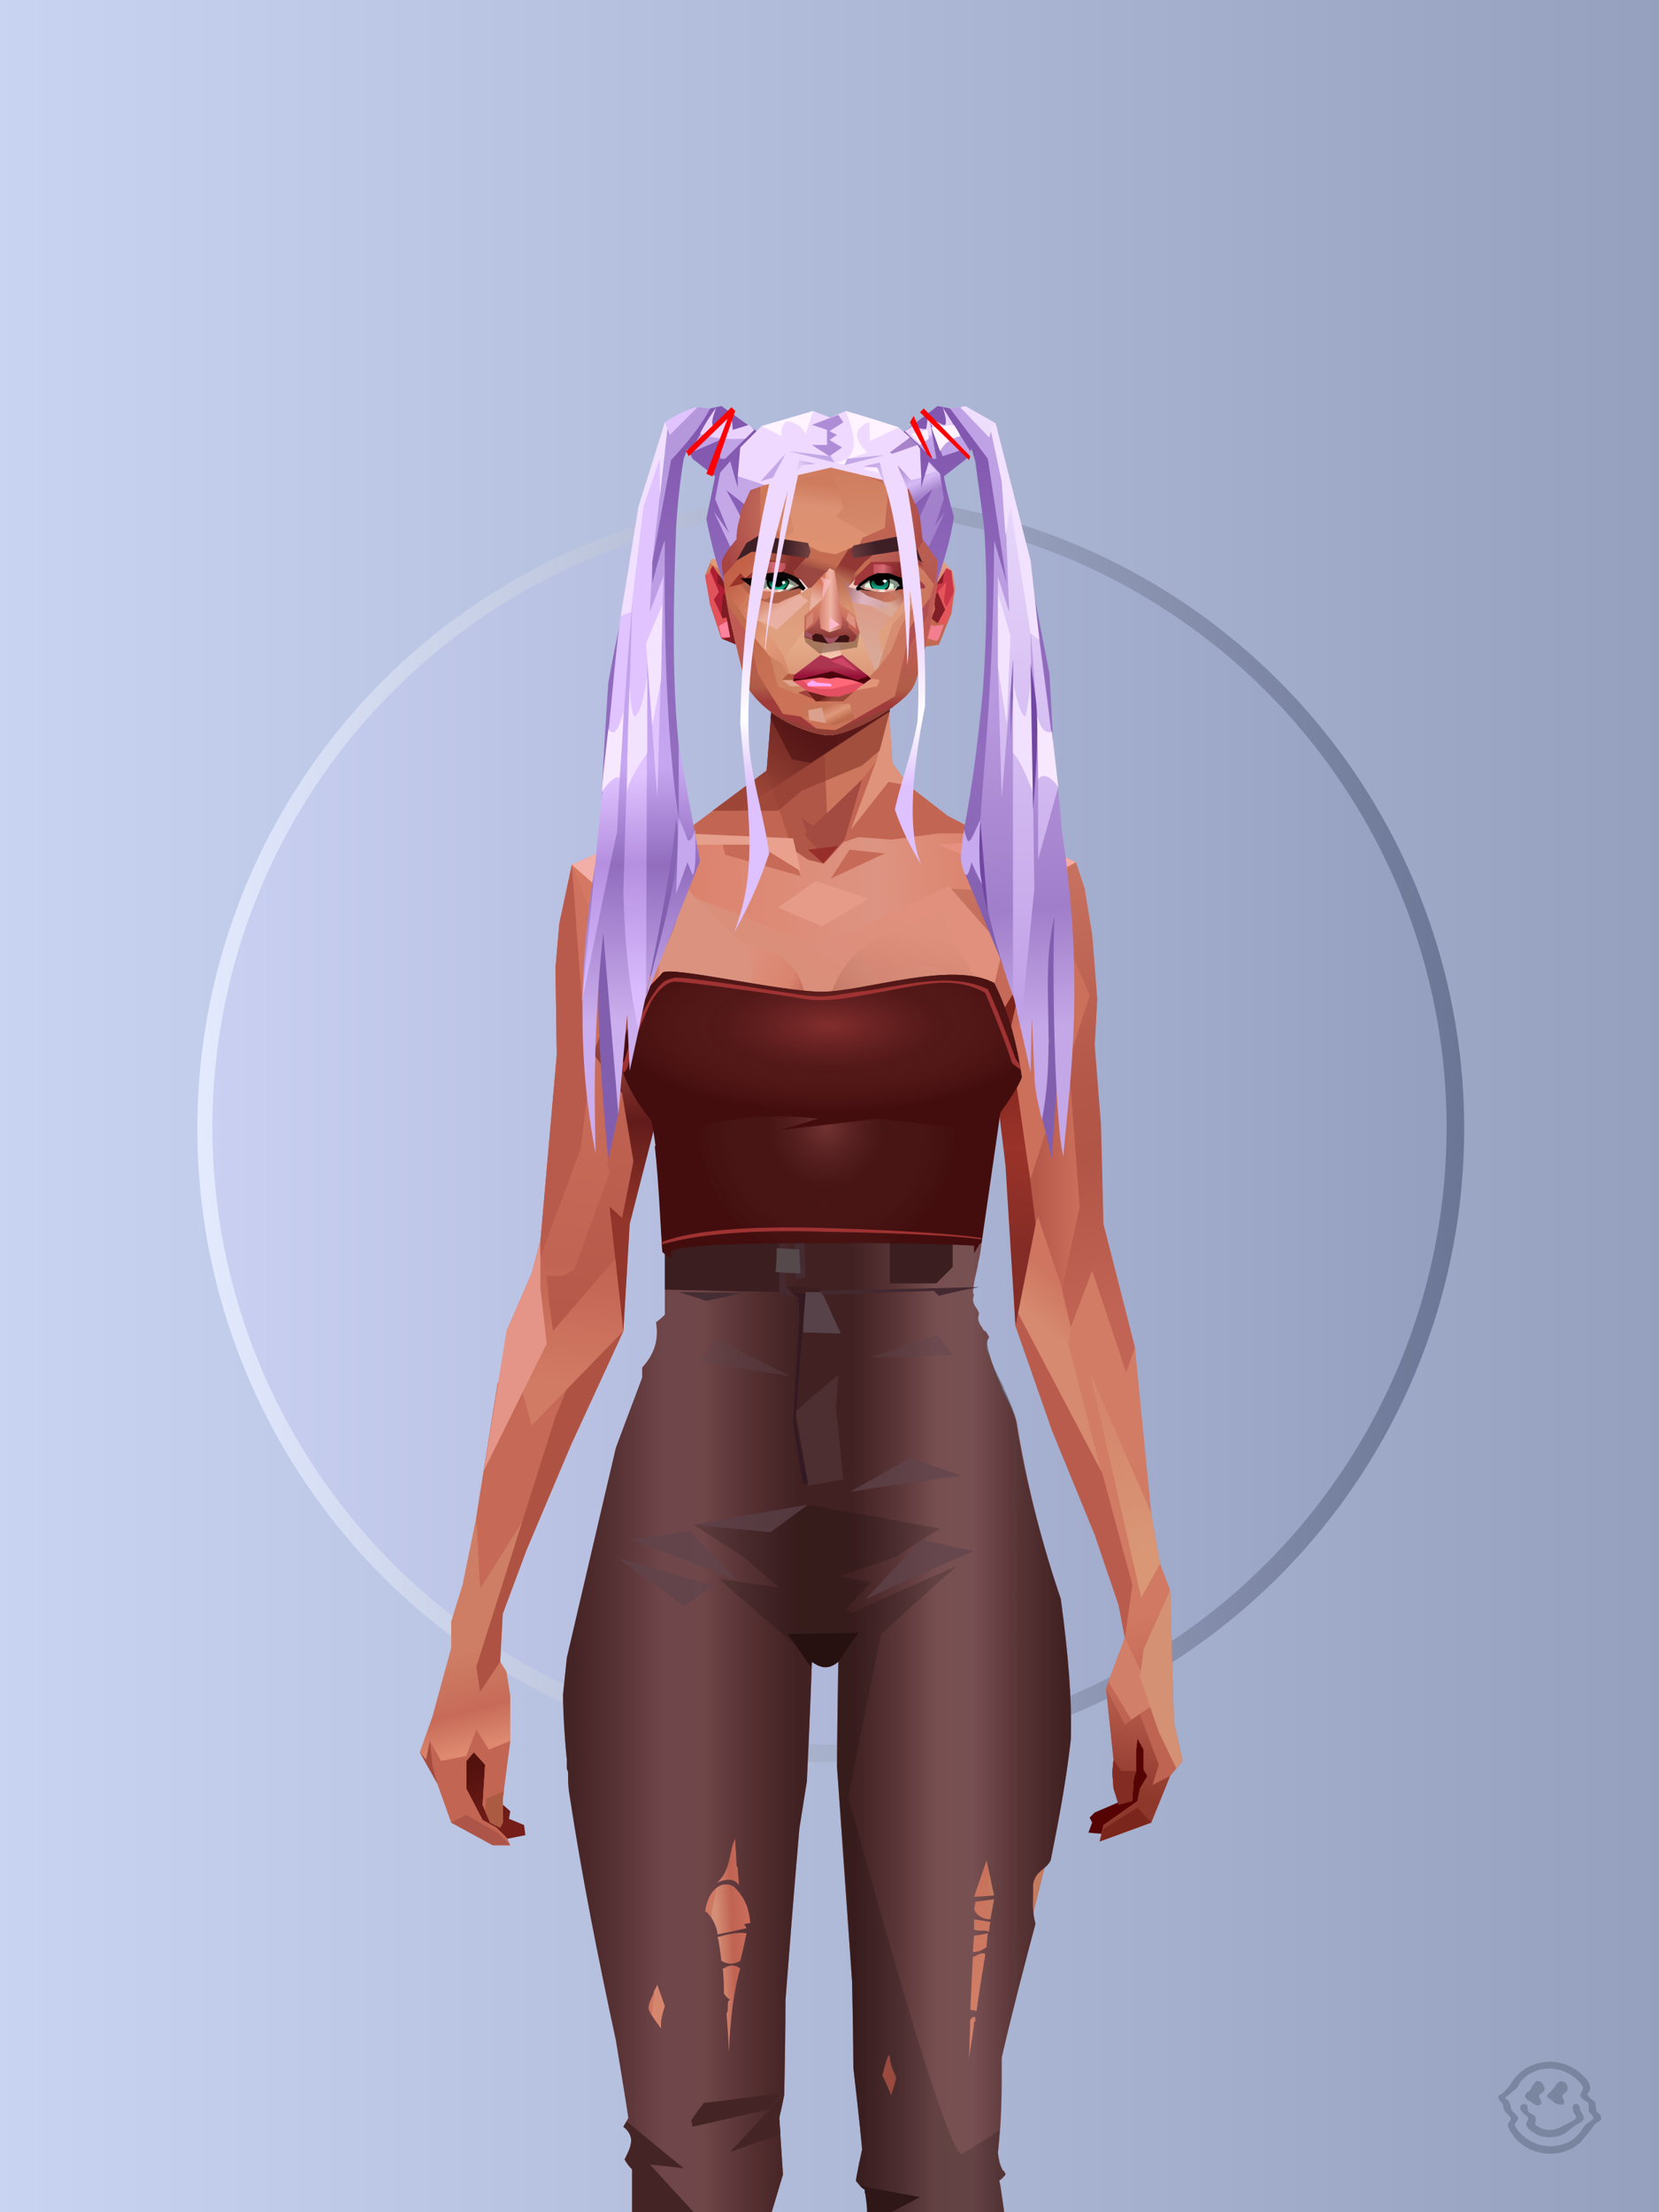 <?xml version="1.0" encoding="UTF-8"?><svg width="1320px" height="1760px" viewBox="0 0 1320 1760" version="1.1" xmlns="http://www.w3.org/2000/svg" xmlns:xlink="http://www.w3.org/1999/xlink"><defs><linearGradient x1="0%" y1="41%" x2="100%" y2="41%" id="id-30352"><stop stop-color="#C8D4F2" offset="0%"></stop><stop stop-color="#94A0BE" offset="100%"></stop></linearGradient><linearGradient x1="0%" y1="50%" x2="100%" y2="50%" id="id-30353"><stop stop-color="#E4EBFF" offset="0%"></stop><stop stop-color="#6A7595" offset="100%"></stop></linearGradient><filter width="106%" height="106%" x="-3%" y="-3%" id="id-30354" filterUnits="objectBoundingBox"><feGaussianBlur in="SourceGraphic" stdDeviation="10"></feGaussianBlur></filter><linearGradient x1="0%" y1="50%" x2="100%" y2="50%" id="id-30355"><stop stop-color="#C9D0F1" offset="0%"></stop><stop stop-color="#949FC0" offset="100%"></stop></linearGradient></defs><g stroke="none" stroke-width="1" fill="none" id="id-30356" fill-rule="evenodd"><g id="id-30357"><rect fill="url(#id-30352)" width="1320" height="1760" x="0" y="0" id="id-30358"></rect><circle cx="661" cy="898" r="504" fill="url(#id-30353)" id="id-30359" filter="url(#id-30354)"></circle><circle cx="660" cy="897" r="491" fill="url(#id-30355)" id="id-30359"></circle></g></g><defs><linearGradient x1="100%" y1="46%" x2="12%" y2="47%" id="id-74022"><stop stop-color="#CC6F5C" offset="0%"></stop><stop stop-color="#DC8069" offset="21%"></stop><stop stop-color="#DD9482" offset="46%"></stop><stop stop-color="#DD8570" offset="80%"></stop><stop stop-color="#D47863" offset="100%"></stop></linearGradient><linearGradient x1="53%" y1="81%" x2="50%" y2="21%" id="id-74023"><stop stop-color="#BF6352" offset="0%"></stop><stop stop-color="#D17963" offset="24%"></stop><stop stop-color="#D27C66" offset="100%"></stop></linearGradient><linearGradient x1="52%" y1="-4%" x2="46%" y2="70%" id="id-74024"><stop stop-color="#BE6352" offset="0%"></stop><stop stop-color="#8E382C" offset="100%"></stop></linearGradient><linearGradient x1="46%" y1="43%" x2="15%" y2="43%" id="id-74025"><stop stop-color="#C16252" offset="0%"></stop><stop stop-color="#BF6050" offset="8%"></stop><stop stop-color="#A6493B" offset="100%"></stop></linearGradient><linearGradient x1="54%" y1="37%" x2="12%" y2="72%" id="id-74026"><stop stop-color="#3C050A" offset="0%"></stop><stop stop-color="#9A4336" offset="100%"></stop></linearGradient><linearGradient x1="40%" y1="14%" x2="61%" y2="85%" id="id-74027"><stop stop-color="#54120F" offset="0%"></stop><stop stop-color="#741D19" offset="100%"></stop></linearGradient><linearGradient x1="27%" y1="47%" x2="91%" y2="49%" id="id-74028"><stop stop-color="#E19D89" offset="0%"></stop><stop stop-color="#E9A18E" offset="100%"></stop></linearGradient><linearGradient x1="47%" y1="60%" x2="49%" y2="79%" id="id-74029"><stop stop-color="#CE7E65" offset="0%"></stop><stop stop-color="#C76B58" offset="60%"></stop><stop stop-color="#DE8970" offset="100%"></stop></linearGradient><linearGradient x1="29%" y1="56%" x2="69%" y2="53%" id="id-74030"><stop stop-color="#D48F77" offset="0%"></stop><stop stop-color="#C06352" offset="8%"></stop><stop stop-color="#CD6F5D" offset="18%"></stop><stop stop-color="#BA5E4E" offset="38%"></stop><stop stop-color="#C86C59" offset="65%"></stop><stop stop-color="#B8594A" offset="81%"></stop><stop stop-color="#AD5343" offset="100%"></stop></linearGradient><linearGradient x1="47%" y1="45%" x2="54%" y2="46%" id="id-74031"><stop stop-color="#BF6151" offset="0%"></stop><stop stop-color="#B75D4C" offset="62%"></stop><stop stop-color="#AF5646" offset="77%"></stop><stop stop-color="#C37B60" offset="100%"></stop></linearGradient><linearGradient x1="51%" y1="7%" x2="50%" y2="100%" id="id-74032"><stop stop-color="#B95A4B" offset="0%"></stop><stop stop-color="#D38369" offset="75%"></stop><stop stop-color="#D5856B" offset="100%" stop-opacity="0.452"></stop></linearGradient><linearGradient x1="51%" y1="11%" x2="49%" y2="93%" id="id-74033"><stop stop-color="#CF725F" offset="0%"></stop><stop stop-color="#C26453" offset="73%"></stop><stop stop-color="#D27B64" offset="100%"></stop></linearGradient><linearGradient x1="51%" y1="-5%" x2="48%" y2="96%" id="id-74034"><stop stop-color="#C86B5A" offset="0%"></stop><stop stop-color="#B6594A" offset="100%"></stop></linearGradient><linearGradient x1="50%" y1="19%" x2="50%" y2="69%" id="id-74035"><stop stop-color="#9B453A" offset="0%"></stop><stop stop-color="#621B1A" offset="45%"></stop><stop stop-color="#92352A" offset="100%"></stop></linearGradient><linearGradient x1="46%" y1="74%" x2="39%" y2="35%" id="id-74036"><stop stop-color="#9C4034" offset="0%"></stop><stop stop-color="#AF5244" offset="51%"></stop><stop stop-color="#9F4438" offset="100%" stop-opacity="0"></stop></linearGradient><linearGradient x1="46%" y1="16%" x2="49%" y2="82%" id="id-74037"><stop stop-color="#9B473D" offset="0%" stop-opacity="0.186"></stop><stop stop-color="#5F2520" offset="100%"></stop></linearGradient><linearGradient x1="41%" y1="19%" x2="50%" y2="100%" id="id-74038"><stop stop-color="#BB6351" offset="0%"></stop><stop stop-color="#90372C" offset="100%"></stop></linearGradient><linearGradient x1="50%" y1="31%" x2="45%" y2="50%" id="id-74039"><stop stop-color="#CF7560" offset="0%"></stop><stop stop-color="#D68A70" offset="100%"></stop></linearGradient><linearGradient x1="51%" y1="22%" x2="50%" y2="100%" id="id-74040"><stop stop-color="#9B4237" offset="0%"></stop><stop stop-color="#B77057" offset="100%"></stop></linearGradient><linearGradient x1="49%" y1="0%" x2="50%" y2="100%" id="id-74041"><stop stop-color="#D27A64" offset="0%" stop-opacity="0.648"></stop><stop stop-color="#CC715D" offset="100%"></stop></linearGradient><linearGradient x1="44%" y1="15%" x2="50%" y2="100%" id="id-74042"><stop stop-color="#B05345" offset="0%"></stop><stop stop-color="#9F4739" offset="100%"></stop></linearGradient><linearGradient x1="52%" y1="21%" x2="49%" y2="83%" id="id-74043"><stop stop-color="#CB725D" offset="0%"></stop><stop stop-color="#D6866C" offset="48%"></stop><stop stop-color="#D6896E" offset="100%" stop-opacity="0.854"></stop></linearGradient><linearGradient x1="85%" y1="60%" x2="15%" y2="60%" id="id-74044"><stop stop-color="#CC6F5C" offset="0%"></stop><stop stop-color="#B65849" offset="100%"></stop></linearGradient><linearGradient x1="48%" y1="-20%" x2="59%" y2="91%" id="id-74045"><stop stop-color="#D27F6C" offset="0%"></stop><stop stop-color="#B35748" offset="60%"></stop><stop stop-color="#B15546" offset="72%"></stop><stop stop-color="#C26455" offset="100%"></stop></linearGradient><linearGradient x1="55%" y1="48%" x2="46%" y2="33%" id="id-74046"><stop stop-color="#CC705C" offset="0%"></stop><stop stop-color="#CF6B5A" offset="86%"></stop><stop stop-color="#C56958" offset="100%"></stop></linearGradient><linearGradient x1="50%" y1="19%" x2="50%" y2="78%" id="id-74047"><stop stop-color="#7C241C" offset="0%"></stop><stop stop-color="#9A3329" offset="50%"></stop><stop stop-color="#842C26" offset="100%"></stop><stop stop-color="#842C26" offset="100%"></stop></linearGradient><linearGradient x1="50%" y1="10%" x2="50%" y2="43%" id="id-74048"><stop stop-color="#C06756" offset="0%"></stop><stop stop-color="#B85C4D" offset="15%"></stop><stop stop-color="#99362A" offset="68%"></stop><stop stop-color="#A8483A" offset="100%"></stop></linearGradient><linearGradient x1="89%" y1="50%" x2="7%" y2="52%" id="id-74049"><stop stop-color="#842C22" offset="0%"></stop><stop stop-color="#B85C4D" offset="53%" stop-opacity="0.199"></stop><stop stop-color="#99362A" offset="75%"></stop><stop stop-color="#8D3126" offset="100%"></stop></linearGradient><linearGradient x1="44%" y1="70%" x2="86%" y2="30%" id="id-74050"><stop stop-color="#D78E7B" offset="0%"></stop><stop stop-color="#E0907C" offset="100%"></stop></linearGradient><linearGradient x1="19%" y1="86%" x2="73%" y2="32%" id="id-74051"><stop stop-color="#8D342A" offset="0%"></stop><stop stop-color="#C77C6A" offset="40%"></stop><stop stop-color="#E19C86" offset="100%"></stop></linearGradient><linearGradient x1="35%" y1="94%" x2="47%" y2="12%" id="id-74052"><stop stop-color="#CD8470" offset="0%"></stop><stop stop-color="#C77C6A" offset="40%"></stop><stop stop-color="#DF907C" offset="100%"></stop></linearGradient><linearGradient x1="50%" y1="54%" x2="27%" y2="9%" id="id-74053"><stop stop-color="#DDAB90" offset="0%"></stop><stop stop-color="#DDAB90" offset="100%" stop-opacity="0.078"></stop></linearGradient><linearGradient x1="20%" y1="36%" x2="93%" y2="69%" id="id-74054"><stop stop-color="#E19D8B" offset="0%"></stop><stop stop-color="#DA846F" offset="70%"></stop><stop stop-color="#9B3F34" offset="100%"></stop></linearGradient><linearGradient x1="36%" y1="84%" x2="25%" y2="44%" id="id-74055"><stop stop-color="#C96D62" offset="0%" stop-opacity="0.509"></stop><stop stop-color="#90372C" offset="35%" stop-opacity="0.675"></stop><stop stop-color="#762E17" offset="100%" stop-opacity="0"></stop></linearGradient><linearGradient x1="63%" y1="95%" x2="43%" y2="20%" id="id-74056"><stop stop-color="#C06352" offset="0%"></stop><stop stop-color="#CF7762" offset="46%"></stop><stop stop-color="#C26655" offset="100%"></stop></linearGradient><linearGradient x1="40%" y1="0%" x2="50%" y2="86%" id="id-74057"><stop stop-color="#C56656" offset="0%"></stop><stop stop-color="#D27A64" offset="100%"></stop></linearGradient><linearGradient x1="50%" y1="0%" x2="50%" y2="92%" id="id-74058"><stop stop-color="#D27662" offset="0%"></stop><stop stop-color="#D37B65" offset="100%"></stop></linearGradient><linearGradient x1="33%" y1="79%" x2="21%" y2="44%" id="id-74059"><stop stop-color="#BE6457" offset="0%"></stop><stop stop-color="#983F32" offset="28%" stop-opacity="0.928"></stop><stop stop-color="#762E17" offset="100%" stop-opacity="0"></stop></linearGradient><linearGradient x1="4%" y1="47%" x2="92%" y2="45%" id="id-74060"><stop stop-color="#732617" offset="0%"></stop><stop stop-color="#832E1D" offset="17%" stop-opacity="0.753"></stop><stop stop-color="#9E4B3D" offset="48%" stop-opacity="0.386"></stop><stop stop-color="#8E3D31" offset="78%" stop-opacity="0.762"></stop><stop stop-color="#823328" offset="100%"></stop></linearGradient><linearGradient x1="60%" y1="45%" x2="67%" y2="53%" id="id-74061"><stop stop-color="#E79081" offset="0%"></stop><stop stop-color="#F6ACA6" offset="100%"></stop></linearGradient><linearGradient x1="48%" y1="15%" x2="54%" y2="81%" id="id-74062"><stop stop-color="#D99776" offset="0%" stop-opacity="0.400"></stop><stop stop-color="#D99776" offset="100%"></stop></linearGradient><linearGradient x1="47%" y1="44%" x2="50%" y2="61%" id="id-74063"><stop stop-color="#943B2F" offset="0%" stop-opacity="0.175"></stop><stop stop-color="#611C1B" offset="100%"></stop></linearGradient><linearGradient x1="26%" y1="-7%" x2="50%" y2="96%" id="id-74064"><stop stop-color="#37373F" offset="0%"></stop><stop stop-color="#19191D" offset="100%"></stop></linearGradient><linearGradient x1="50%" y1="12%" x2="59%" y2="82%" id="id-74065"><stop stop-color="#252525" offset="0%"></stop><stop stop-color="#101010" offset="100%"></stop></linearGradient><linearGradient x1="25%" y1="-16%" x2="50%" y2="98%" id="id-74066"><stop stop-color="#37373F" offset="0%"></stop><stop stop-color="#19191D" offset="100%"></stop></linearGradient><linearGradient x1="75%" y1="39%" x2="50%" y2="93%" id="id-74067"><stop stop-color="#252525" offset="0%"></stop><stop stop-color="#000000" offset="100%"></stop></linearGradient></defs><g transform=" translate(334,549)" id="id-74068"><polygon points="561 754 565 871 565 881 537 893 533 897 535 901 532 909 543 910 597 864" fill="#560304" id="id-74069"></polygon><polygon points="537 282 539 246 535 195 529 158 522 137 484 118 440 111 212 111 188 113 157 123 121 139 111 186 108 221 109 290" fill="url(#id-74022)" id="id-74069"></polygon><polygon points="467 393 474 506 503 589 537 672 556 728 561 754 546 794 552 851 551 861 552 874 556 885 567 882 568 866 570 860 570 843 571 834 576 843 576 859 579 864 573 874 571 884 544 903 541 916 582 901 597 864 607 852 600 821 597 716 589 695 582 655 569 523 544 425" fill="url(#id-74023)" id="id-74069"></polygon><polygon points="546 794 552 851 551 861 552 874 556 885 567 882 568 866 570 860 570 843 571 834 576 843 576 859 579 864 573 874 571 884 544 903 541 916 582 901 597 864 583 871 588 855 573 815 561 823" fill="url(#id-74024)" id="id-74069"></polygon><polygon points="552 851 551 861 552 874 556 887 567 884 568 866 570 860 558 860" fill="#822C24" id="id-74069"></polygon><polygon points="544 906 541 916 582 901 571 889" fill="#7B261D" id="id-74069"></polygon><polygon points="561 754 548 789 566 819 586 806" fill="#D27F6A" id="id-74069"></polygon><polygon points="486 648 477 599 453 529 440 504 437 490 439 460 449 402 456 340 188 343 198 411 202 493 162 596 153 638 266 693 319 721 386 693" fill="url(#id-74025)" id="id-74069"></polygon><polygon points="486 648 477 599 453 529 440 504 437 490 439 460 449 402 456 340 296 353 376 634" fill="#C56656" id="id-74069"></polygon><g transform=" translate(188,0)" id="id-74078"><polygon points="274 114 253 111 232 100 201 76 188 58 184 1 93 1 88 64 25 111 1 113 103 123 121 135 134 138 149 121 161 117 187 119 225 114" fill="#C36553" id="id-74069"></polygon><polygon points="201 76 188 58 185 12 175 57 155 111 185 73" fill="#DF937B" id="id-74069"></polygon><polygon points="149 1 93 1 88 64 108 126 121 135 133 138" fill="#B15748" id="id-74069"></polygon><polygon points="116 102 120 113 118 115 136 135 150 119 164 71 125 108" fill="#A34A41" id="id-74082"></polygon><polygon points="121 127 133 138 145 124" fill="#982E29" id="id-74083"></polygon><polygon points="136 98 164 71 175 57 186 17 134 51" fill="#CC775E" id="id-74084"></polygon><polygon points="97 96 116 80 164 60 178 48 186 17 184 1 93 1 88 64 45 96" fill="#8E3A2F" opacity="0.654" id="id-74069"></polygon><polygon points="186 17 184 1 93 1 88 64 45 96 66 96" fill="url(#id-74026)" opacity="0.467" id="id-74069"></polygon><polygon points="123 58 176 23 186 17 184 1 93 1 91 22 108 55" fill="#380409" opacity="0.434" id="id-74069"></polygon></g><polygon points="41 844 33 856 36 895 64 915 84 911 83 903 71 898 72 892 63 884 52 849" fill="url(#id-74027)" id="id-74069"></polygon><polygon points="315 152 285 173 320 188 357 166" fill="#E59B87" id="id-74089"></polygon><polygon points="327 150 370 130 342 127" fill="#C76B58" id="id-74090"></polygon><polygon points="301 142 303 148 243 131 240 119 276 119" fill="#C76B58" id="id-74091"></polygon><polygon points="159 149 206 123 269 123 303 144 297 118 188 113 157 123 121 139" fill="url(#id-74028)" id="id-74069"></polygon><polygon points="157 123 121 139 153 167 196 134" fill="#F2AFA7" id="id-74069"></polygon><polygon points="89 584 77 541 62 551 45 658 34 712 25 741 25 762 10 817 0 845 14 870 25 901 58 919 72 919 69 913 61 905 50 899 37 874 37 852 43 845 52 855 50 887 56 901 64 905 66 901 66 882 72 836 72 800 69 781 64 773 66 735 85 684 121 599 162 510" fill="url(#id-74029)" id="id-74069"></polygon><polygon points="89 584 77 541 62 551 45 658 48 715 121 599 162 510" fill="#C66957" id="id-74069"></polygon><polygon points="55 843 45 827 37 848 17 852 8 836 5 851 0 845 14 870 25 901 58 919 72 919 69 913 61 905 50 899 37 874 37 852 43 845 52 855 50 887 56 901 64 905 66 901 66 882 72 836" fill="#C26553" id="id-74069"></polygon><polygon points="53 882 52 892 56 901 64 905 66 901 66 882 67 876" fill="#AB5B42" id="id-74069"></polygon><polygon points="25 901 58 919 72 919 62 909 37 895" fill="#AE5549" id="id-74069"></polygon><polygon points="160 467 145 488 108 578 45 777 48 797 64 773 66 735 85 684 121 599 162 510" fill="#AE5344" id="id-74069"></polygon><polygon points="169 1211 277 1211 282 1183 281 1150 284 1127 286 1114 285 1063 293 972 306 866 311 792 309 768 323 771 337 768 333 817 333 855 339 924 346 1008 348 1113 351 1130 353 1176 361 1211 461 1211 458 1191 456 1170 460 1133 461 1082 505 905 516 839 518 826 512 762 503 706 486 648 482 629 386 690 318 718 266 690 184 629 153 637 132 731 119 781 118 813 123 862 131 916 166 1094 176 1179" fill="url(#id-74030)" id="id-74069"></polygon><polygon points="463 664 416 771 400 819 392 1125 359 1178 398 1204 441 1153 461 1082 505 905 516 839 518 826 515 789 490 714" fill="url(#id-74031)" id="id-74069"></polygon><polygon points="422 1160 395 1199 365 1171 401 1149 384 1120 391 983 411 786 416 771 448 697 454 1013 445 1116 407 1149" fill="url(#id-74032)" id="id-74102"></polygon><polygon points="121 139 111 186 108 221 109 290 96 438 89 464 69 510 89 585 162 510 167 425 162 241" fill="url(#id-74033)" id="id-74069"></polygon><polygon points="101 466 103 488 106 510 160 447 179 359 164 232 187 184 186 179 132 181 161 234 161 321 149 376 151 384 123 461 114 466" fill="url(#id-74034)" id="id-74104"></polygon><polygon points="96 438 89 464 69 510 51 621 101 520 96 476" fill="#E49587" id="id-74069"></polygon><polygon points="96 451 128 365 134 316 121 139 111 186 108 221 109 290 96 438" fill="#B85B4C" id="id-74069"></polygon><polygon points="184 241 177 248 162 225 138 289 161 321 170 375 161 420 151 411 162 510 167 425 188 343" fill="url(#id-74035)" id="id-74069"></polygon><polygon points="284 1127 286 1114 285 1063 293 972 306 866 311 792 309 768 323 771 337 768 333 817 333 855 339 924 346 1008 375 889 416 771 463 664 490 714 515 790 512 762 503 706 486 648 477 599 471 583 420 650 316 720 201 654 244 742 264 824 275 994" fill="url(#id-74036)" id="id-74069"></polygon><polygon points="298 930 306 866 311 792 309 768 323 771 337 768 333 817 333 855 336 894 347 826 360 784 378 733 388 687 321 739 254 687 267 736 291 821" fill="url(#id-74037)" id="id-74069"></polygon><polygon points="348 1093 348 1113 351 1130 353 1176 361 1211 461 1211 439 1155 422 1136 403 1148 429 1168 400 1202 370 1170 382 1125" fill="url(#id-74038)" id="id-74069"></polygon><polygon points="10 855 8 836 5 851 0 845 14 870" fill="#A64C3F" id="id-74069"></polygon><polygon points="520 500 516 520 544 629 474 500 490 399" fill="url(#id-74039)" id="id-74112"></polygon><polygon points="461 1211 458 1191 456 1170 460 1133 461 1082 439 1155 450 1211" fill="url(#id-74040)" id="id-74069"></polygon><polygon points="220 1149 259 1115 240 1063 232 973 266 819 240 713 201 661 158 650 201 784 183 925 170 1083" fill="url(#id-74041)" id="id-74114"></polygon><polygon points="169 1211 277 1211 282 1183 281 1150 284 1127 286 1114 286 1098 226 1211 207 1211 196 1121 173 1078 150 1014 166 1094 176 1179" fill="url(#id-74042)" id="id-74069"></polygon><polygon points="173 1078 183 924 150 1014" fill="#B76050" id="id-74069"></polygon><polygon points="169 1211 239 1211 230 1196 204 1175 173 1150 176 1179" fill="#7E2A20" opacity="0.574" id="id-74069"></polygon><polygon points="221 1130 240 1097 224 1063 224 983 240 804 217 698 190 668 212 771 212 910 190 998 181 1094" fill="url(#id-74043)" id="id-74114"></polygon><polygon points="217 795 221 692 200 667 169 658 200 737" fill="#D6886E" id="id-74119"></polygon><polygon points="511 476 492 419 481 447 484 356 521 274 533 417" fill="url(#id-74044)" id="id-74120"></polygon><polygon points="569 523 544 425 542 346 537 282 539 246 535 195 529 158 522 137 494 161 419 158 471 211 516 290 525 411 511 477 518 507 535 462 562 543" fill="url(#id-74045)" id="id-74069"></polygon><polygon points="486 389 533 243 501 167 464 207 451 247 463 265" fill="url(#id-74046)" id="id-74122"></polygon><polygon points="473 490 474 506 503 589 537 672 556 728 561 754 567 712 543 623" fill="#B95C4E" id="id-74069"></polygon><polygon points="460 328 466 378 474 506 490 425 486 392 469 274 479 230 461 260 454 251" fill="url(#id-74047)" id="id-74069"></polygon><polygon points="440 504 437 490 439 460 449 402 456 340 458 328 325 282 188 343 198 411 202 493 162 596 157 621 161 633 169 599 173 570 204 506 202 458 217 402 286 365 321 352 353 360 422 402 431 493 437 520" fill="url(#id-74048)" id="id-74069"></polygon><polygon points="451 385 456 340 458 328 364 340 330 308 268 343 188 343 194 379 262 368 312 343 335 340 381 368" fill="url(#id-74049)" id="id-74069"></polygon><polygon points="286 328 306 310 330 274 453 252 464 205 421 156 317 204 219 165 210 154 188 180" fill="url(#id-74050)" id="id-74127"></polygon><path d=" M 422,195 L 405,190 C 377,190 357,198 343,214 C 329,230 322,250 323,276 C 324,301 331,320 345,333 C 365,351 384,356 405,356 C 425,356 444,347 450,342 C 454,339 457,335 460,328 C 463,323 466,317 467,308 C 469,294 466,276 457,254 L 422,195 Z" fill="url(#id-74051)" id="id-74128"></path><path d=" M 422,195 L 417,175 C 386,188 366,196 358,201 C 355,203 351,206 348,208 C 348,209 381,253 448,342 C 454,338 459,332 463,324 C 469,310 469,301 469,293 C 469,287 465,275 459,257 L 422,195 Z" fill="url(#id-74052)" id="id-74128"></path><path d=" M 375,226 C 338,253 343,276 343,284 C 343,291 353,319 371,335 C 379,342 422,349 447,331 C 468,316 472,294 458,265 C 427,221 400,208 375,226 Z" fill="url(#id-74053)" opacity="0.282" id="id-74128"></path><path d=" M 272,205 C 260,199 243,200 221,209 C 187,227 169,258 168,303 C 167,319 184,342 190,346 C 197,351 212,356 239,353 C 257,351 272,344 284,333 C 303,312 312,288 309,260 C 305,217 291,214 272,205 Z" fill="url(#id-74054)" id="id-74131"></path><path d=" M 340,285 C 333,252 328,240 326,248 C 324,254 323,263 323,276 C 324,301 331,320 345,333 C 365,351 382,356 404,356 C 425,356 444,347 450,342 C 456,337 465,325 468,308 C 472,290 465,276 463,268 C 461,263 460,259 458,255 L 442,290 L 399,304 L 366,300 L 340,285 Z" fill="url(#id-74055)" id="id-74128"></path><path d=" M 153,637 L 149,654 L 132,731 L 130,739 C 133,730 135,723 137,718 C 140,709 147,691 149,680 C 151,671 155,655 161,633 L 172,570 L 162,596 L 153,637 Z" fill="#7D362E" id="id-74069"></path><path d=" M 259,203 C 254,199 240,185 217,163 L 210,153 L 186,180 C 192,211 192,231 186,239 C 175,256 168,277 168,303 C 168,324 190,352 239,344 C 252,342 274,217 259,203 Z" fill="#DB927F" id="id-74131"></path><polygon points="175 565 203 550 234 558 241 520 203 455 203 507" fill="#9E4435" id="id-74135"></polygon><polygon points="241 442 241 518 229 556 233 629 266 657 316 707 381 659 395 629 364 504 350 504 301 380" fill="url(#id-74056)" id="id-74136"></polygon><polygon points="432 626 427 589 407 518 414 505 450 568 470 618" fill="url(#id-74057)" id="id-74137"></polygon><polygon points="302 376 254 442 254 546 302 590 364 568 364 504 350 504 376 454 345 400" fill="url(#id-74058)" id="id-74136"></polygon><polygon points="317 480 342 436 319 413 300 447" fill="#C96C5A" id="id-74139"></polygon><polygon points="304 541 318 507 329 541 314 549" fill="#C06352" id="id-74140"></polygon><polygon points="306 543 316 578 329 541" fill="#DF8F72" id="id-74141"></polygon><path d=" M 178,333 C 179,334 180,336 182,338 C 184,342 186,343 189,346 C 190,347 197,351 206,353 C 215,354 226,355 239,353 C 257,351 272,344 284,333 C 293,322 299,313 302,305 C 304,301 307,293 309,277 C 310,274 310,268 309,260 L 228,277 L 207,295 L 178,333 Z" fill="url(#id-74059)" id="id-74131"></path><polygon points="306 543 308 550 324 556 329 541" fill="#E6A08A" id="id-74141"></polygon><polygon points="308 543 318 525 323 542 314 548" fill="#7E312C" id="id-74144"></polygon><polygon points="152 641 162 596 176 561 185 617 214 602 246 628 323 690 404 628 423 605 454 605 470 577 477 599 482 629 388 689 337 768 323 771 309 768 259 688 175 639 142 688" fill="url(#id-74060)" opacity="0.442" id="id-74145"></polygon><polygon points="490 154 522 137 484 118 412 123" fill="url(#id-74061)" id="id-74069"></polygon><polygon points="573 785 588 829 602 858 607 852 600 821 597 716 576 763" fill="#D49173" id="id-74069"></polygon><polygon points="574 722 589 695 582 655 533 542" fill="url(#id-74062)" id="id-74069"></polygon><polygon points="172 640 241 690 309 768 323 771 338 768 395 706 469 661 404 650 313 706 217 629" fill="url(#id-74063)" opacity="0.571" id="id-74149"></polygon><g transform=" translate(188,270)" id="id-74150"><polygon points="207 13 207 10 217 2 220 2 239 21 258 39 260 42 250 51 246 52 226 33" fill="url(#id-74064)" id="id-74151"></polygon><polygon points="208 40 218 50 222 50 240 33 257 13 257 9 247 0 244 1 230 19 209 36" fill="url(#id-74065)" id="id-74152"></polygon><polygon points="1 13 1 10 10 2 15 2 32 21 50 39 52 42 42 52 38 52 19 33" fill="url(#id-74066)" id="id-74151"></polygon><polygon points="0 43 10 53 14 53 33 35 50 15 50 11 40 3 36 4 19 23 1 39" fill="url(#id-74067)" id="id-74152"></polygon></g></g><defs><linearGradient x1="50%" y1="0%" x2="50%" y2="62%" id="id-74820"><stop stop-color="#E3A189" offset="0%"></stop><stop stop-color="#C36851" offset="100%"></stop></linearGradient><linearGradient x1="39%" y1="5%" x2="39%" y2="67%" id="id-74821"><stop stop-color="#CC7457" offset="0%"></stop><stop stop-color="#DFA080" offset="100%"></stop></linearGradient><linearGradient x1="65%" y1="0%" x2="47%" y2="79%" id="id-74822"><stop stop-color="#DC9580" offset="0%"></stop><stop stop-color="#DAA897" offset="100%"></stop></linearGradient><linearGradient x1="92%" y1="40%" x2="58%" y2="65%" id="id-74823"><stop stop-color="#B96653" offset="0%"></stop><stop stop-color="#DAA897" offset="100%"></stop></linearGradient><linearGradient x1="50%" y1="27%" x2="50%" y2="147%" id="id-74824"><stop stop-color="#E4AB89" offset="0%"></stop><stop stop-color="#D3876B" offset="100%"></stop></linearGradient><linearGradient x1="7%" y1="20%" x2="70%" y2="67%" id="id-74825"><stop stop-color="#C36248" offset="0%"></stop><stop stop-color="#E39C7B" offset="37%"></stop><stop stop-color="#D78B6C" offset="58%"></stop><stop stop-color="#CB745D" offset="100%"></stop></linearGradient><linearGradient x1="28%" y1="27%" x2="54%" y2="70%" id="id-74826"><stop stop-color="#C16C4E" offset="0%"></stop><stop stop-color="#CC7357" offset="100%"></stop></linearGradient><linearGradient x1="50%" y1="18%" x2="39%" y2="91%" id="id-74827"><stop stop-color="#CF7C5E" offset="0%"></stop><stop stop-color="#DC9174" offset="36%"></stop><stop stop-color="#DF9170" offset="100%"></stop></linearGradient><linearGradient x1="39%" y1="25%" x2="104%" y2="96%" id="id-74828"><stop stop-color="#D07958" offset="0%"></stop><stop stop-color="#B3554F" offset="100%"></stop></linearGradient><linearGradient x1="53%" y1="43%" x2="52%" y2="81%" id="id-74829"><stop stop-color="#BF5B54" offset="0%"></stop><stop stop-color="#B05D48" offset="76%"></stop><stop stop-color="#9F3B3B" offset="100%"></stop></linearGradient><radialGradient cx="50%" cy="59%" r="66%" id="id-74830" fx="50%" fy="59%" gradientTransform=" translate(0.500,0.593) scale(0.731,1) rotate(-90) scale(1,1) translate(-0.500,-0.593)"><stop stop-color="#E69A7A" offset="0%"></stop><stop stop-color="#A64442" offset="100%"></stop></radialGradient><linearGradient x1="50%" y1="42%" x2="37%" y2="61%" id="id-74831"><stop stop-color="#C46C52" offset="0%"></stop><stop stop-color="#9B4C40" offset="100%"></stop></linearGradient><linearGradient x1="50%" y1="31%" x2="50%" y2="119%" id="id-74832"><stop stop-color="#E9B0A1" offset="0%"></stop><stop stop-color="#FDDAB5" offset="100%"></stop></linearGradient><linearGradient x1="36%" y1="93%" x2="50%" y2="50%" id="id-74833"><stop stop-color="#C87F5D" offset="0%"></stop><stop stop-color="#923734" offset="100%"></stop></linearGradient><linearGradient x1="18%" y1="52%" x2="79%" y2="50%" id="id-74834"><stop stop-color="#9A342B" offset="0%"></stop><stop stop-color="#9B4843" offset="100%"></stop></linearGradient><linearGradient x1="56%" y1="-29%" x2="60%" y2="75%" id="id-74835"><stop stop-color="#A24E3F" offset="0%"></stop><stop stop-color="#D79370" offset="100%"></stop></linearGradient><linearGradient x1="42%" y1="71%" x2="50%" y2="23%" id="id-74836"><stop stop-color="#E9B0A1" offset="0%"></stop><stop stop-color="#D3755A" offset="100%"></stop></linearGradient><linearGradient x1="50%" y1="0%" x2="50%" y2="100%" id="id-74837"><stop stop-color="#DB886C" offset="0%"></stop><stop stop-color="#B5524B" offset="100%"></stop></linearGradient><linearGradient x1="0%" y1="58%" x2="100%" y2="58%" id="id-74838"><stop stop-color="#D67E6A" offset="0%"></stop><stop stop-color="#EFB4A4" offset="50%"></stop><stop stop-color="#C36257" offset="100%"></stop></linearGradient><linearGradient x1="50%" y1="0%" x2="50%" y2="78%" id="id-74839"><stop stop-color="#BD645A" offset="0%"></stop><stop stop-color="#8B3937" offset="100%"></stop></linearGradient><linearGradient x1="67%" y1="100%" x2="33%" y2="100%" id="id-74840"><stop stop-color="#E29579" offset="0%"></stop><stop stop-color="#DFA58F" offset="100%"></stop></linearGradient><linearGradient x1="33%" y1="26%" x2="82%" y2="67%" id="id-74841"><stop stop-color="#C87458" offset="0%"></stop><stop stop-color="#DE987A" offset="52%"></stop><stop stop-color="#BE6A4C" offset="100%"></stop></linearGradient><linearGradient x1="18%" y1="38%" x2="44%" y2="66%" id="id-74842"><stop stop-color="#D07B5C" offset="0%"></stop><stop stop-color="#E9B0A1" offset="100%"></stop></linearGradient><linearGradient x1="0%" y1="43%" x2="92%" y2="67%" id="id-74843"><stop stop-color="#AF797F" offset="0%"></stop><stop stop-color="#DDB5C1" offset="47%"></stop><stop stop-color="#D6A6A6" offset="100%"></stop></linearGradient><linearGradient x1="34%" y1="46%" x2="82%" y2="54%" id="id-74844"><stop stop-color="#AB6155" offset="0%"></stop><stop stop-color="#C8745E" offset="100%"></stop></linearGradient><linearGradient x1="34%" y1="40%" x2="83%" y2="55%" id="id-74845"><stop stop-color="#A0373A" offset="0%"></stop><stop stop-color="#7F2528" offset="63%"></stop><stop stop-color="#993B43" offset="100%"></stop></linearGradient><linearGradient x1="100%" y1="59%" x2="-8%" y2="52%" id="id-74846"><stop stop-color="#86292C" offset="0%"></stop><stop stop-color="#D56A75" offset="51%"></stop><stop stop-color="#BE4F5A" offset="100%"></stop></linearGradient><linearGradient x1="10%" y1="46%" x2="71%" y2="50%" id="id-74847"><stop stop-color="#974537" offset="0%" stop-opacity="0.483"></stop><stop stop-color="#89312E" offset="100%"></stop></linearGradient><linearGradient x1="0%" y1="60%" x2="100%" y2="50%" id="id-74848"><stop stop-color="#97443B" offset="0%"></stop><stop stop-color="#D56A75" offset="51%"></stop><stop stop-color="#BE4F5A" offset="100%"></stop></linearGradient><linearGradient x1="50%" y1="90%" x2="50%" y2="50%" id="id-74849"><stop stop-color="#15B095" offset="0%"></stop><stop stop-color="#006A4B" offset="100%"></stop></linearGradient><linearGradient x1="50%" y1="100%" x2="50%" y2="50%" id="id-74850"><stop stop-color="#1AD9B7" offset="0%"></stop><stop stop-color="#007E59" offset="100%"></stop></linearGradient><linearGradient x1="43%" y1="48%" x2="63%" y2="56%" id="id-74851"><stop stop-color="#6B201B" offset="0%"></stop><stop stop-color="#833528" offset="100%" stop-opacity="0.686"></stop></linearGradient><linearGradient x1="39%" y1="84%" x2="39%" y2="50%" id="id-74852"><stop stop-color="#971137" offset="0%"></stop><stop stop-color="#AD3552" offset="100%"></stop></linearGradient><linearGradient x1="-7%" y1="56%" x2="36%" y2="52%" id="id-74853"><stop stop-color="#724242" offset="0%"></stop><stop stop-color="#3E1F26" offset="100%"></stop></linearGradient><linearGradient x1="100%" y1="57%" x2="67%" y2="56%" id="id-74854"><stop stop-color="#724242" offset="0%"></stop><stop stop-color="#3E1F26" offset="100%"></stop></linearGradient></defs><g transform=" translate(561,332)" id="id-74855"><g transform=" translate(172,115)" id="id-74856"><polygon points="14 1 18 0 25 8 27 21 24 41 14 66 0 68" fill="url(#id-74820)" id="id-74857"></polygon><polygon points="12 48 19 50 23 42 26 24 20 12 12 22" fill="#E5565A" id="id-74858"></polygon><polygon points="11 21 17 10 20 5 24 7 26 24 20 36 18 31 20 16 9 29" fill="#CB3646" id="id-74859"></polygon><polygon points="10 28 11 38 8 45 13 49 19 38 13 24" fill="#811E27" id="id-74860"></polygon><polygon points="12 18 17 17 18 9" fill="#871D26" id="id-74861"></polygon><polygon points="18 50 10 51 8 50 5 61 12 63 14 61" fill="#F27E8F" id="id-74862"></polygon></g><g transform=" translate(0,113)" id="id-74863"><polygon points="13 0 5 0 0 13 4 36 13 63 25 67" fill="#D07C59" id="id-74864"></polygon><polygon points="5 9 0 13 4 36 13 63 25 67 13 24" fill="#E0535B" id="id-74864"></polygon><polygon points="18 46 14 47 7 32 11 26 4 9 6 5 16 20 17 29" fill="#B01E34" id="id-74866"></polygon><polygon points="13 62 20 62 18 49 11 53" fill="#FE839E" id="id-74867"></polygon><polygon points="25 68 13 63 20 62 17 46 14 47 13 44 14 29 17 26 14 22 10 19 10 11 17 20" fill="#7E1B23" id="id-74868"></polygon><polygon points="13 9 4 3 5 0 12 0" fill="#E19B77" id="id-74869"></polygon></g><path d=" M 29,199 C 21,167 16,144 15,130 C 4,44 33,0 103,0 C 180,0 191,63 186,119 C 183,157 173,191 170,202 C 169,206 167,213 164,217 C 151,234 112,253 99,253 C 88,253 54,243 36,218 C 34,215 32,208 29,199 Z" fill="url(#id-74821)" id="id-74870"></path><polygon points="164 137 138 172 143 194 134 203 117 159 118 140 127 137" fill="url(#id-74822)" id="id-74871"></polygon><polygon points="166 136 148 159 134 152 127 137" fill="url(#id-74823)" id="id-74871"></polygon><polygon points="59 198 79 169 122 169 136 204 132 209 108 207 75 207 67 207" fill="url(#id-74824)" id="id-74873"></polygon><path d=" M 29,199 C 22,171 18,151 16,139 C 13,120 12,107 12,97 C 12,97 12,96 12,96 L 54,101 L 29,151 L 46,165 L 63,191 L 68,207 L 77,214 L 128,209 L 138,199 L 149,165 L 170,143 L 155,134 L 151,105 L 187,100 C 187,100 187,101 187,101 C 187,107 186,113 186,119 C 183,157 173,191 170,202 C 169,206 167,213 164,217 C 151,234 112,253 99,253 C 88,253 54,243 36,218 C 34,215 32,208 29,199 Z" fill="url(#id-74825)" id="id-74870"></path><polygon points="138 199 149 165 170 143 156 166 148 186" fill="#D68D71" id="id-74870"></polygon><polygon points="50 189 61 196 69 211 80 220 62 220 50 215" fill="#CE8362" id="id-74876"></polygon><path d=" M 29,199 L 19,157 C 18,151 17,147 17,144 C 16,141 16,139 16,137 L 36,166 L 39,175 L 52,191 L 58,214 L 73,220 L 94,216 L 104,249 C 103,252 101,253 99,253 C 88,253 54,243 36,218 C 34,215 32,208 29,199 Z" fill="url(#id-74826)" id="id-74870"></path><polygon points="62 96 89 105 97 109 107 110 123 103 146 97 132 95 104 79 110 72 101 43 77 49 64 62 71 91" fill="url(#id-74827)" id="id-74878"></polygon><path d=" M 14,127 C 14,126 14,125 14,125 C 5,42 35,0 103,0 C 180,0 191,63 186,119 C 186,120 185,124 183,134 L 174,122 L 143,97 L 121,106 L 125,96 L 143,88 L 146,54 L 100,36 L 57,54 L 54,80 L 63,101 L 35,101 L 14,127 Z" fill="url(#id-74828)" id="id-74870"></path><path d=" M 29,199 C 22,171 18,151 16,139 C 16,139 16,139 16,139 L 19,151 L 35,174 L 42,204 L 62,236 L 76,238 L 89,248 L 104,249 L 151,222 L 158,192 L 163,168 L 179,144 L 186,118 C 186,119 186,119 186,119 C 186,121 185,125 185,129 C 185,129 185,130 185,130 C 181,163 173,192 170,202 C 169,206 167,213 164,217 C 151,234 112,253 99,253 C 88,253 54,243 36,218 C 34,215 32,208 29,199 Z" fill="url(#id-74829)" id="id-74870"></path><path d=" M 14,127 C 14,126 14,125 14,125 C 5,42 35,0 103,0 C 161,0 181,35 186,76 C 186,76 186,77 186,78 L 167,109 L 174,119 L 160,114 L 121,127 L 131,110 L 156,106 L 159,45 L 128,32 L 97,28 L 72,32 L 44,49 L 44,87 L 55,98 L 29,110 L 14,127 Z" fill="url(#id-74830)" id="id-74870"></path><polygon points="81 136 64 118 81 102 92 107 104 109 120 102 138 120 113 136 99 124" fill="url(#id-74831)" id="id-74882"></polygon><polygon points="92 191 95 177 105 175 109 191 98 194" fill="url(#id-74832)" id="id-74873"></polygon><polygon points="102 124 114 105 118 103 133 110 127 115 119 124 114 137" fill="url(#id-74833)" id="id-74884"></polygon><polygon points="87 135 99 123 75 117 50 113 32 128 28 124 19 135 36 131 75 136 82 136" fill="url(#id-74834)" id="id-74885"></polygon><path d=" M 150,230 C 150,230 150,230 150,230 C 133,243 109,253 99,253 C 92,253 73,248 56,237 C 56,237 56,237 56,237 L 82,247 L 103,249 L 150,230 Z" fill="#903F36" id="id-74870"></path><g transform=" translate(79,120)" id="id-74887"><polygon points="24 2 33 10 42 41 16 34 18 5" fill="url(#id-74835)" id="id-74888"></polygon><polygon points="4 35 6 15 17 3 19 5 18 29" fill="url(#id-74836)" id="id-74889"></polygon><polygon points="0 55 1 59 12 68 42 63 44 51" fill="#381F12" opacity="0.365" id="id-74890"></polygon><polygon points="0 55 0 49 0 38 14 25 27 27 40 38 44 51 40 57" fill="url(#id-74837)" id="id-74891"></polygon><polygon points="35 35 33 42 41 48 40 39" fill="#DF907E" id="id-74892"></polygon><polygon points="1 49 7 43 7 35 2 39" fill="#D78673" id="id-74893"></polygon><polygon points="12 48 21 52 30 49 31 45 24 2 20 0 17 4 11 43" fill="url(#id-74838)" id="id-74894"></polygon><polygon points="30 38 35 43 35 47 42 54 40 58 35 59 25 58 24 59 19 60 18 59 6 57 0 55 0 51 8 45 12 38 13 48 20 51 29 48 30 45" fill="url(#id-74839)" id="id-74895"></polygon><polygon points="33 57 25 57 23 59 18 59 16 57 6 56 0 54 0 50 9 54 12 54 21 56 28 54" fill="#A05463" id="id-74895"></polygon><polygon points="7 58 6 54 9 52 14 53 19 60" fill="#3B1313" id="id-74897"></polygon><polygon points="24 59 28 54 33 53 36 55 35 59" fill="#3B1313" id="id-74898"></polygon><polygon points="13 7 15 13 14 26 21 10" fill="#FFC9D8" opacity="0.502" id="id-74899"></polygon><polygon points="20 49 20 39 28 45" fill="#FFB9CD" id="id-74900"></polygon></g><polygon points="137 214 116 218 78 214 68 214 61 209 129 209 134 208 139 209" fill="url(#id-74840)" id="id-74901"></polygon><polygon points="77 205 66 204 61 209 79 209" fill="#B25B40" id="id-74901"></polygon><polygon points="159 188 163 168 169 157 179 144 177 158" fill="#B14F52" id="id-74870"></polygon><polygon points="77 228 80 240 102 245 119 240 115 228" fill="url(#id-74841)" id="id-74904"></polygon><polygon points="82 233 83 241 96 243 93 231" fill="#DAA18E" id="id-74904"></polygon><polygon points="57 169 36 158 29 151 37 134 73 139 82 146" fill="url(#id-74842)" id="id-74906"></polygon><polygon points="112 131 117 147 140 152 145 151 142 146 128 141" fill="url(#id-74843)" id="id-74907"></polygon><polygon points="114 132 128 137 144 137 154 144 147 147 143 147 129 142" fill="url(#id-74844)" id="id-74907"></polygon><polygon points="121 127 114 135 122 137 122 135 130 129" fill="#F4CABE" id="id-74909"></polygon><polygon points="156 137 164 137 175 136 175 134 162 121 156 115 132 115 120 127 118 133 120 134 131 130" fill="url(#id-74845)" id="id-74910"></polygon><polygon points="134 117 134 124 138 127 146 127 151 122 149 119 142 117" fill="url(#id-74846)" id="id-74911"></polygon><polygon points="28 133 38 144 53 148 58 148 64 145 76 140 79 138 77 136 32 131" fill="#B2614A" id="id-74912"></polygon><polygon points="38 142 48 145 56 140 64 137 43 135" fill="#CF7961" id="id-74913"></polygon><polygon points="74 130 70 123 81 111 51 103 42 106 45 117 36 125 39 130" fill="url(#id-74847)" id="id-74914"></polygon><polygon points="48 117 45 121 48 124 61 123 64 120 64 116 52 115" fill="url(#id-74848)" id="id-74915"></polygon><polygon points="76 140 82 136 76 129 72 128 77 136" fill="#F8D9D9" id="id-74916"></polygon><g transform=" translate(119,123)" id="id-74917"><polygon points="4 12 9 14 20 16 32 14 37 11 35 8 26 3 11 6" fill="#DEF2DC" id="id-74918"></polygon><path d=" M 20,15 C 22,16 23,16 24,15 C 27,14 28,11 28,8 C 28,4 25,2 20,3 C 14,4 12,6 12,8 C 12,10 13,13 15,14 C 16,15 17,15 20,15 Z" fill="#040204" id="id-74919"></path><path d=" M 19,15 C 23,15 26,13 27,10 C 27,6 27,2 20,2 C 13,2 13,5 13,9 C 13,12 16,15 19,15 Z" fill="url(#id-74849)" id="id-74919"></path><path d=" M 20,11 C 24,11 24,8 25,7 C 25,6 25,6 25,6 C 25,6 27,7 27,6 C 27,4 23,2 20,2 C 18,2 15,4 13,6 C 13,7 12,8 12,9 C 12,9 14,8 14,7 C 15,7 15,7 15,7 C 16,9 17,11 20,11 Z" fill="#060204" id="id-74919"></path><polygon points="8 10 15 7 26 8 31 10 31 14 34 12 37 11 31 5 19 3 8 7" fill="#000000" opacity="0.399" id="id-74922"></polygon><polygon points="4 12 8 12 12 13 20 14 27 14 34 13 32 15 30 15 24 16 14 15 7 14" fill="#E8ADA1" id="id-74923"></polygon><polygon points="10 8 8 11 8 14 4 12 4 10" fill="#A38782" id="id-74924"></polygon><polygon points="32 15 35 14 41 13 50 7 43 6 35 4 27 1 18 1 11 4 4 9 1 13 2 15 5 14 10 15 14 15 8 14 4 12 11 7 17 6 24 5 30 6 34 8 36 11 34 12" fill="#020000" id="id-74925"></polygon><polygon points="24 14 19 14 21 16 24 16" fill="#FFE2D5" id="id-74926"></polygon></g><g transform=" translate(28,123)" id="id-74927"><polygon points="40 14 30 15 16 14 11 9 22 5 35 3 45 7 48 11" fill="#DEF2DC" id="id-74928"></polygon><path d=" M 29,15 C 32,14 34,15 36,14 C 37,12 39,10 39,8 C 39,7 39,7 38,6 C 38,6 38,4 38,4 C 38,4 35,4 28,2 C 25,2 23,2 22,4 C 21,5 21,6 21,8 C 21,11 23,14 26,15 C 27,16 28,15 29,15 Z" fill="#040204" id="id-74919"></path><path d=" M 30,15 C 34,15 38,11 38,8 C 38,6 34,7 33,8 C 32,8 31,10 29,10 C 26,10 29,6 23,8 C 22,8 23,10 23,10 C 24,12 27,15 30,15 Z" fill="url(#id-74850)" id="id-74919"></path><ellipse cx="30" cy="8" fill="#060204" id="id-74919" rx="4" ry="4"></ellipse><path d=" M 19,14 L 25,9 L 35,8 L 45,12 L 47,9 L 39,4 C 29,3 24,3 24,3 C 24,3 20,5 13,8 L 13,12 L 19,14 Z" fill="#000000" opacity="0.399" id="id-74932"></path><polygon points="17 15 27 16 31 16 36 14 27 14 16 13" fill="#EAB4A9" id="id-74933"></polygon><polygon points="41 14 45 13 50 12 45 8 43 11 38 14 33 14 31 16 37 15" fill="#A38782" id="id-74934"></polygon><polygon points="16 14 9 12 0 5 8 5 17 2 23 1 34 0 40 2 46 5 52 13 50 15 47 13 38 15 47 11 43 8 36 4 23 5 15 9 13 11 16 13" fill="#0E0606" id="id-74935"></polygon><polygon points="30 16 31 16 34 15 34 14 30 14" fill="#FFE2D5" id="id-74936"></polygon></g><polygon points="143 132 145 130 143 129 141 130" fill="#FFFFFF" id="id-74919"></polygon><polygon points="63 130 61 131 62 133 64 132" fill="#FFFFFF" id="id-74938"></polygon><g transform=" translate(69,189)" id="id-74939"><polygon points="12 28 5 30 19 36" fill="#A2423C" id="id-74940"></polygon><polygon points="10 26 19 37 41 37 54 25" fill="url(#id-74851)" id="id-74941"></polygon><g id="id-74942"><polygon points="1 21 2 17 32 10 60 16 63 19 56 24" fill="#4C040C" id="id-74943"></polygon><polygon points="1 21 13 29 28 33 38 33 50 29 57 23 48 20 36 18 30 19 23 18 8 20" fill="#FF6878" id="id-74944"></polygon><polygon points="1 21 13 29 28 33 38 33 50 29 57 23 54 22 32 27 22 27 13 25 9 20 8 20" fill="#E44F62" id="id-74944"></polygon><polygon points="1 19 8 19 32 13 52 20 61 17 40 0 31 3 23 0 2 16" fill="url(#id-74852)" id="id-74946"></polygon><polygon points="52 13 40 2 31 5" fill="#CF4566" id="id-74946"></polygon><polygon points="16 20 12 23 13 25 32 25 31 23 20 22" fill="#FFABF9" id="id-74948"></polygon></g></g><g transform=" translate(25,94)" id="id-74949"><polygon points="93 18 132 12 139 15 148 22 144 12 141 8 132 0 93 8 91 13" fill="url(#id-74853)" id="id-74950"></polygon><polygon points="0 20 12 13 21 13 57 18 59 13 57 6 18 0 8 6" fill="url(#id-74854)" id="id-74951"></polygon></g><g transform=" translate(20,220)" id="id-74952"></g></g><defs><linearGradient x1="98%" y1="50%" x2="0%" y2="50%" id="id-40113"><stop stop-color="#000000" offset="0%" stop-opacity="0.800"></stop><stop stop-color="#847579" offset="18%"></stop><stop stop-color="#837377" offset="25%"></stop><stop stop-color="#000000" offset="42%" stop-opacity="0.800"></stop><stop stop-color="#000000" offset="53%" stop-opacity="0.800"></stop><stop stop-color="#705D62" offset="72%"></stop><stop stop-color="#6E5B61" offset="80%"></stop><stop stop-color="#000000" offset="100%" stop-opacity="0.800"></stop></linearGradient><linearGradient x1="98%" y1="50%" x2="0%" y2="50%" id="id-40114"><stop stop-color="#000000" offset="0%" stop-opacity="0.800"></stop><stop stop-color="#000000" offset="18%" stop-opacity="0.500"></stop><stop stop-color="#000000" offset="26%" stop-opacity="0.500"></stop><stop stop-color="#000000" offset="42%" stop-opacity="0.800"></stop><stop stop-color="#000000" offset="53%" stop-opacity="0.800"></stop><stop stop-color="#000000" offset="72%" stop-opacity="0.500"></stop><stop stop-color="#000000" offset="80%" stop-opacity="0.500"></stop><stop stop-color="#000000" offset="100%" stop-opacity="0.800"></stop></linearGradient></defs><g transform=" translate(448,986)" id="id-40115"><path d=" M 81,0 L 333,1 C 333,4 332,12 330,20 L 330,21 C 327,33 325,44 327,44 C 325,49 327,52 329,55 L 329,55 C 330,56 330,57 331,59 C 329,65 332,68 334,71 L 334,72 C 335,72 335,72 335,72 L 335,73 L 335,73 L 336,73 C 337,74 338,76 339,78 C 333,85 341,101 349,117 L 349,119 C 354,129 359,138 361,146 C 369,197 382,245 396,286 C 402,330 405,367 404,398 C 400,433 394,464 388,494 C 384,502 376,502 374,513 C 374,514 374,515 374,517 L 374,517 C 374,518 374,519 374,519 L 374,520 C 374,527 373,534 376,545 L 376,544 C 367,578 358,612 349,651 C 349,683 349,699 346,727 C 347,734 348,737 350,741 L 351,741 C 351,742 351,742 351,742 L 352,743 C 352,743 352,744 352,744 C 352,744 351,746 347,749 C 347,749 347,749 347,749 L 347,749 C 348,751 349,760 351,774 L 351,774 L 351,774 C 350,774 350,774 350,774 L 350,774 C 349,774 349,774 349,774 L 348,774 C 348,774 347,774 347,774 L 346,774 C 334,774 299,774 242,774 C 242,769 242,765 241,761 L 241,760 C 240,759 240,758 240,756 C 238,755 236,753 233,749 C 233,749 234,741 238,724 C 238,724 236,702 231,659 C 231,659 231,636 230,591 C 230,591 226,534 218,420 L 218,420 L 218,420 C 218,419 218,391 219,336 C 212,342 206,342 198,336 C 198,336 197,368 194,431 C 194,431 192,444 188,469 C 188,469 184,514 177,605 L 177,605 L 177,605 C 177,606 177,631 176,680 C 176,680 175,686 172,699 C 172,699 173,714 175,744 L 175,744 L 175,744 C 175,744 172,754 166,774 L 166,774 L 55,774 L 55,740 C 55,740 55,740 55,740 L 54,739 C 53,738 51,736 49,732 L 49,732 L 49,732 C 54,722 58,713 48,706 C 48,706 49,704 52,699 C 52,699 49,679 42,637 C 28,572 15,507 5,441 C 4,435 4,430 4,424 L 3,421 C 3,420 3,419 3,419 L 3,417 C 3,416 3,416 3,416 L 3,414 C 1,394 0,375 0,362 C 0,362 1,352 3,333 C 3,333 16,277 42,166 C 42,166 49,147 63,110 C 63,110 63,107 63,102 C 74,90 76,78 74,66 C 74,66 77,64 81,60 L 81,60 L 81,0 Z M 260,649 C 258,649 257,655 255,661 L 255,662 C 255,663 254,664 254,665 C 259,675 261,681 261,681 C 264,672 265,668 265,667 L 265,667 L 265,667 C 265,666 264,665 264,664 L 263,662 C 261,658 260,653 260,649 Z M 324,621 L 323,652 C 325,637 327,628 327,623 L 328,622 C 328,621 328,620 328,619 L 328,619 C 328,619 328,619 328,619 L 328,619 C 328,619 328,619 328,619 C 327,618 325,619 324,621 Z M 141,580 C 135,576 131,578 128,580 L 127,580 L 127,580 L 127,580 C 127,580 128,587 128,600 C 129,602 131,604 133,605 C 131,605 131,608 131,611 L 131,611 C 131,613 131,615 130,616 C 130,616 131,626 132,647 C 133,620 136,597 141,580 Z M 75,593 C 74,595 73,597 72,599 L 72,600 C 70,604 68,608 68,612 C 69,616 73,621 78,628 C 78,627 78,625 78,624 L 78,623 C 78,620 79,617 81,610 L 75,593 Z M 336,569 C 335,567 332,568 326,571 L 326,571 L 324,613 C 324,613 326,613 329,614 C 329,614 331,599 336,569 Z M 146,552 C 138,551 131,553 123,555 C 124,559 125,566 126,574 C 131,577 136,577 141,574 C 141,574 143,567 146,552 Z M 338,552 C 338,552 334,553 327,554 L 327,554 L 326,567 C 330,567 333,566 337,563 C 337,563 337,560 338,552 Z M 113,535 L 114,535 C 119,540 122,546 123,553 C 138,550 146,548 146,548 C 145,546 144,545 144,545 C 147,544 149,544 149,544 C 148,534 146,525 136,515 C 126,509 115,518 113,535 Z M 327,541 C 327,541 327,544 327,549 C 328,550 331,550 334,550 L 335,550 C 336,550 337,550 339,551 C 339,551 339,548 340,543 L 340,543 Z M 343,525 L 328,527 C 328,527 328,529 327,533 C 329,538 334,541 340,541 C 340,541 341,536 343,525 L 343,525 Z M 337,494 L 327,523 C 327,523 333,523 343,522 C 343,522 341,513 337,494 L 337,494 Z M 137,477 C 132,485 134,503 122,512 C 131,508 137,509 140,514 C 140,510 139,505 139,500 L 138,498 C 138,491 137,483 137,477 Z" fill="#C46366" id="id-40116"></path><path d=" M 81,0 L 333,1 C 333,4 332,12 330,20 L 330,21 C 327,33 325,44 327,44 C 325,49 327,52 329,55 L 329,55 C 330,56 330,57 331,59 C 329,65 332,68 334,71 L 334,72 C 335,72 335,72 335,72 L 335,73 L 335,73 L 336,73 C 337,74 338,76 339,78 C 336,81 338,87 340,94 C 342,101 346,109 350,116 L 351,119 C 355,128 359,137 361,145 C 369,196 382,245 396,286 C 402,330 405,367 404,398 C 400,433 394,464 388,494 C 384,502 376,502 374,513 C 374,514 374,515 374,517 L 374,517 C 374,518 374,519 374,519 L 374,520 C 374,527 373,534 376,545 L 376,544 C 367,578 358,612 349,651 C 349,683 349,699 346,727 C 347,734 348,737 350,741 L 351,741 C 351,742 351,742 351,742 L 352,743 C 352,743 352,744 352,744 C 352,744 351,746 347,749 C 347,749 347,749 347,749 L 347,749 C 348,751 349,760 351,774 L 351,774 L 351,774 C 350,774 350,774 350,774 L 350,774 C 349,774 349,774 349,774 L 348,774 C 348,774 347,774 347,774 L 346,774 C 334,774 299,774 242,774 C 242,769 242,765 241,761 L 241,760 C 240,759 240,758 240,756 C 238,755 236,753 233,749 C 233,749 234,741 238,724 C 238,724 236,702 231,659 C 231,659 231,636 230,591 C 230,591 226,534 218,420 L 218,420 L 218,420 C 218,419 218,391 219,336 C 212,342 206,342 198,336 C 198,336 197,368 194,431 C 194,431 192,444 188,469 C 188,469 184,514 177,605 L 177,605 L 177,605 C 177,606 177,631 176,680 C 176,680 175,686 172,699 C 172,699 173,714 175,744 L 175,744 L 175,744 C 175,744 172,754 166,774 L 166,774 L 55,774 L 55,740 C 55,740 55,740 55,740 L 54,739 C 53,738 51,736 49,732 L 49,732 L 49,732 C 54,722 58,713 48,706 C 48,706 49,704 52,699 C 52,699 49,679 42,637 C 28,572 15,507 5,441 C 4,435 4,430 4,424 L 3,421 C 3,420 3,419 3,419 L 3,417 C 3,416 3,416 3,416 L 3,414 C 1,394 0,375 0,362 C 0,362 1,352 3,333 C 3,333 16,277 42,166 C 42,166 49,147 63,110 C 63,110 63,107 63,102 C 74,90 76,78 74,66 C 74,66 77,64 81,60 L 81,60 L 81,0 Z M 260,649 C 258,649 257,655 255,661 L 255,662 C 255,663 254,664 254,665 C 259,675 261,681 261,681 C 264,672 265,668 265,667 L 265,667 L 265,667 C 265,666 264,665 264,664 L 263,662 C 261,658 260,653 260,649 Z M 324,621 L 323,652 C 325,637 327,628 327,623 L 328,622 C 328,621 328,620 328,619 L 328,619 C 328,619 328,619 328,619 L 328,619 C 328,619 328,619 328,619 C 327,618 325,619 324,621 Z M 141,580 C 135,576 131,578 128,580 L 127,580 L 127,580 L 127,580 C 127,580 128,587 128,600 C 129,602 131,604 133,605 C 131,605 131,608 131,611 L 131,611 C 131,613 131,615 130,616 C 130,616 131,626 132,647 C 133,620 136,597 141,580 Z M 75,593 C 74,595 73,597 72,599 L 72,600 C 70,604 68,608 68,612 C 69,616 73,621 78,628 C 78,627 78,625 78,624 L 78,623 C 78,620 79,617 81,610 L 75,593 Z M 336,569 C 335,567 332,568 326,571 L 326,571 L 324,613 C 324,613 326,613 329,614 C 329,614 331,599 336,569 Z M 146,552 C 138,551 131,553 123,555 C 124,559 125,566 126,574 C 131,577 136,577 141,574 C 141,574 143,567 146,552 Z M 338,552 C 338,552 334,553 327,554 L 327,554 L 326,567 C 330,567 333,566 337,563 C 337,563 337,560 338,552 Z M 113,535 L 114,535 C 119,540 122,546 123,553 C 138,550 146,548 146,548 C 145,546 144,545 144,545 C 147,544 149,544 149,544 C 148,534 146,525 136,515 C 126,509 115,518 113,535 Z M 327,541 C 327,541 327,544 327,549 C 328,550 331,550 334,550 L 335,550 C 336,550 337,550 339,551 C 339,551 339,548 340,543 L 340,543 Z M 343,525 L 328,527 C 328,527 328,529 327,533 C 329,538 334,541 340,541 C 340,541 341,536 343,525 L 343,525 Z M 337,494 L 327,523 C 327,523 333,523 343,522 C 343,522 341,513 337,494 L 337,494 Z M 137,477 C 132,485 134,503 122,512 C 131,508 137,509 140,514 C 140,510 139,505 139,500 L 138,498 C 138,491 137,483 137,477 Z" fill="url(#id-40113)" opacity="0.524" id="id-40116"></path><path d=" M 81,0 L 333,1 C 333,4 332,12 330,20 L 330,21 C 327,33 325,44 327,44 C 325,49 327,52 329,55 L 329,55 C 330,56 330,57 331,59 C 329,65 332,68 334,71 L 334,72 C 335,72 335,72 335,72 L 335,73 L 335,73 L 336,73 C 337,74 338,76 339,78 C 336,81 338,88 340,94 C 342,101 346,109 349,117 L 350,119 C 354,127 358,136 360,143 C 368,194 382,245 396,286 C 402,330 405,367 404,398 C 400,433 394,464 388,494 C 384,502 376,502 374,513 C 374,514 374,515 374,517 L 374,517 C 374,518 374,519 374,519 L 374,520 C 374,527 373,534 376,545 L 376,544 C 367,578 358,612 349,651 C 349,683 349,699 346,727 C 347,734 348,737 350,741 L 351,741 C 351,742 351,742 351,742 L 352,743 C 352,743 352,744 352,744 C 352,744 351,746 347,749 C 347,749 347,749 347,749 L 347,749 C 348,751 349,760 351,774 L 351,774 L 351,774 C 350,774 350,774 350,774 L 350,774 C 349,774 349,774 349,774 L 348,774 C 348,774 347,774 347,774 L 346,774 C 334,774 299,774 242,774 C 242,769 242,765 241,761 L 241,760 C 240,759 240,758 240,756 C 238,755 236,753 233,749 C 233,749 234,741 238,724 C 238,724 236,702 231,659 C 231,659 231,636 230,591 C 230,591 226,534 218,420 L 218,420 L 218,420 C 218,419 218,391 219,336 C 212,342 206,342 198,336 C 198,336 197,368 194,431 C 194,431 192,444 188,469 C 188,469 184,514 177,605 L 177,605 L 177,605 C 177,606 177,631 176,680 C 176,680 175,686 172,699 C 172,699 173,714 175,744 L 175,744 L 175,744 C 175,744 172,754 166,774 L 166,774 L 55,774 L 55,740 C 55,740 55,740 55,740 L 54,739 C 53,738 51,736 49,732 L 49,732 L 49,732 C 54,722 58,713 48,706 C 48,706 49,704 52,699 C 52,699 49,679 42,637 C 28,572 15,507 5,441 C 4,435 4,430 4,424 L 3,421 C 3,420 3,419 3,419 L 3,417 C 3,416 3,416 3,416 L 3,414 C 1,394 0,375 0,362 C 0,362 1,352 3,333 C 3,333 16,277 42,166 C 42,166 49,147 63,110 C 63,110 63,107 63,102 C 74,90 76,78 74,66 C 74,66 77,64 81,60 L 81,60 L 81,0 Z M 260,649 C 258,649 257,655 255,661 L 255,662 C 255,663 254,664 254,665 C 259,675 261,681 261,681 C 264,672 265,668 265,667 L 265,667 L 265,667 C 265,666 264,665 264,664 L 263,662 C 261,658 260,653 260,649 Z M 324,621 L 323,652 C 325,637 327,628 327,623 L 328,622 C 328,621 328,620 328,619 L 328,619 C 328,619 328,619 328,619 L 328,619 C 328,619 328,619 328,619 C 327,618 325,619 324,621 Z M 141,580 C 135,576 131,578 128,580 L 127,580 L 127,580 L 127,580 C 127,580 128,587 128,600 C 129,602 131,604 133,605 C 131,605 131,608 131,611 L 131,611 C 131,613 131,615 130,616 C 130,616 131,626 132,647 C 133,620 136,597 141,580 Z M 75,593 C 74,595 73,597 72,599 L 72,600 C 70,604 68,608 68,612 C 69,616 73,621 78,628 C 78,627 78,625 78,624 L 78,623 C 78,620 79,617 81,610 L 75,593 Z M 336,569 C 335,567 332,568 326,571 L 326,571 L 324,613 C 324,613 326,613 329,614 C 329,614 331,599 336,569 Z M 146,552 C 138,551 131,553 123,555 C 124,559 125,566 126,574 C 131,577 136,577 141,574 C 141,574 143,567 146,552 Z M 338,552 C 338,552 334,553 327,554 L 327,554 L 326,567 C 330,567 333,566 337,563 C 337,563 337,560 338,552 Z M 113,535 L 114,535 C 119,540 122,546 123,553 C 138,550 146,548 146,548 C 145,546 144,545 144,545 C 147,544 149,544 149,544 C 148,534 146,525 136,515 C 126,509 115,518 113,535 Z M 327,541 C 327,541 327,544 327,549 C 328,550 331,550 334,550 L 335,550 C 336,550 337,550 339,551 C 339,551 339,548 340,543 L 340,543 Z M 343,525 L 328,527 C 328,527 328,529 327,533 C 329,538 334,541 340,541 C 340,541 341,536 343,525 L 343,525 Z M 337,494 L 327,523 C 327,523 333,523 343,522 C 343,522 341,513 337,494 L 337,494 Z M 137,477 C 132,485 134,503 122,512 C 131,508 137,509 140,514 C 140,510 139,505 139,500 L 138,498 C 138,491 137,483 137,477 Z" fill="url(#id-40114)" opacity="0.524" id="id-40116"></path><path d=" M 81,40 C 163,42 204,42 204,42 C 204,40 204,39 204,39 C 186,37 177,37 177,37 L 177,1 L 81,0 C 81,27 81,40 81,40 Z" fill="#3B1E1F" id="id-40119"></path><path d=" M 92,42 C 125,42 142,43 142,43 L 114,49 C 99,44 92,42 92,42 Z" fill="#442E34" id="id-40120"></path><path d=" M 172,44 C 180,45 184,46 184,46 L 177,36 L 177,0 L 172,0 C 172,29 172,44 172,44 Z" fill="#442931" id="id-40121"></path><path d=" M 185,32 C 190,31 193,30 193,30 L 192,0 L 184,0 C 184,21 185,32 185,32 Z" fill="#452B32" id="id-40122"></path><path d=" M 169,26 C 182,27 189,27 189,27 C 188,15 188,8 188,8 L 170,7 C 170,20 169,26 169,26 Z" fill="#55494C" id="id-40123"></path><path d=" M 108,97 C 118,86 123,80 123,80 L 181,109 C 132,101 108,97 108,97 Z" fill="#5E444C" fill-opacity="0.400" id="id-40124"></path><path d=" M 191,74 L 221,75 L 206,42 L 193,42 C 191,64 191,74 191,74 Z" fill="#574249" id="id-40125"></path><path d=" M 185,137 C 207,117 219,108 219,108 C 218,124 217,133 217,133 C 221,171 223,191 223,191 L 195,196 C 189,157 185,137 185,137 Z" fill="#5E444C" fill-opacity="0.400" id="id-40126"></path><path d=" M 244,94 C 280,82 298,76 298,76 L 310,92 C 266,94 244,94 244,94 Z" fill="#5E444C" fill-opacity="0.400" id="id-40127"></path><path d=" M 204,41 C 289,39 331,38 331,38 C 309,42 299,45 299,45 C 296,42 295,41 295,41 L 206,44 C 205,42 204,41 204,41 Z" fill="#442931" id="id-40128"></path><path d=" M 297,35 C 297,35 260,35 260,35 L 260,1 C 294,1 310,1 310,1 L 310,22 C 301,31 297,35 297,35 Z" fill="#3B1E1F" id="id-40129"></path><path d=" M 228,201 C 260,183 276,174 276,174 L 317,188 C 257,196 228,201 228,201 Z" fill="#5F444C" fill-opacity="0.710" id="id-40130"></path><path d=" M 197,340 C 189,328 184,322 184,322 C 144,288 124,270 124,270 C 156,275 172,277 172,277 C 153,261 144,253 144,253 C 117,236 104,227 104,227 C 164,217 195,211 195,211 C 265,224 300,230 300,230 C 277,244 266,252 266,252 C 235,263 220,268 220,268 C 237,271 245,273 245,273 C 232,287 225,294 225,294 C 228,296 230,297 230,297 C 285,272 313,260 313,260 C 273,296 253,314 253,314 C 235,401 227,444 227,444 C 278,630 308,724 317,728 L 347,709 L 346,727 C 346,732 347,738 352,744 L 347,749 L 351,774 L 242,774 C 242,769 241,763 240,756 L 233,749 L 238,724 L 231,659 L 230,591 C 227,533 223,476 218,420 L 220,335 C 212,342 205,341 198,336 C 198,339 197,340 197,340 Z" fill="#000000" fill-opacity="0.166" id="id-40131"></path><path d=" M 179,314 L 235,313 L 219,336 C 213,341 206,342 198,336 L 197,340 L 179,314 Z" fill="#261010" id="id-40132"></path><path d=" M 241,286 C 298,260 327,248 327,248 L 285,239 C 256,270 241,286 241,286 Z" fill="#5F444C" fill-opacity="0.710" id="id-40133"></path><polygon points="165 233 104 227 195 211" fill="#5F444C" fill-opacity="0.710" id="id-40134"></polygon><path d=" M 138,271 C 82,249 54,239 54,239 L 101,232 C 125,258 138,271 138,271 Z" fill="#5F444C" fill-opacity="0.710" id="id-40135"></path><path d=" M 119,275 C 104,287 96,292 96,292 L 45,254 C 94,268 119,275 119,275 Z" fill="#5F444C" fill-opacity="0.710" id="id-40136"></path><path d=" M 236,753 C 268,759 284,762 284,762 L 261,774 L 242,774 C 242,769 241,764 240,756 C 237,754 236,753 236,753 Z" fill="#2F1617" id="id-40137"></path><path d=" M 176,680 C 148,710 133,726 133,726 L 173,712 L 172,699 C 175,686 176,680 176,680 Z" fill="#452425" id="id-40138"></path><path d=" M 112,687 C 105,696 102,701 102,701 C 103,704 103,706 103,706 C 143,697 164,692 164,692 L 173,679 C 132,685 112,687 112,687 Z" fill="#452425" id="id-40139"></path><path d=" M 51,702 C 81,727 96,739 96,739 L 69,736 L 104,774 L 55,774 L 55,740 L 49,732 C 53,724 59,715 48,706 C 50,703 51,702 51,702 Z" fill="#452425" id="id-40140"></path><path d=" M 191,195 C 194,194 195,194 195,194 C 188,161 185,144 185,144 C 190,77 193,43 193,43 C 185,42 182,42 182,42 C 185,45 187,46 187,46 C 188,56 188,62 188,62 L 183,145 C 188,179 191,195 191,195 Z" fill="#331A22" id="id-40141"></path></g><defs><radialGradient cx="52%" cy="35%" r="46%" id="id-41410" fx="52%" fy="35%" gradientTransform=" translate(0.524,0.347) scale(0.398,1) rotate(90) scale(1,3) translate(-0.524,-0.347)"><stop stop-color="#832D2D" offset="0%"></stop><stop stop-color="#642323" offset="51%" stop-opacity="0.482"></stop><stop stop-color="#430D0D" offset="100%"></stop></radialGradient><radialGradient cx="50%" cy="10%" r="93%" id="id-41411" fx="50%" fy="10%" gradientTransform=" translate(0.500,0.105) scale(0.414,1) rotate(90) scale(1,1) translate(-0.500,-0.105)"><stop stop-color="#723232" offset="0%"></stop><stop stop-color="#502020" offset="44%" stop-opacity="0.390"></stop><stop stop-color="#430D0D" offset="100%"></stop></radialGradient></defs><g transform=" translate(494,773)" id="id-41412"><path d=" M 287,216 C 297,147 302,112 302,112 C 309,102 316,92 319,84 C 314,50 306,27 297,9 C 263,-9 193,16 160,16 C 127,16 38,-5 33,1 C 28,7 20,14 18,18 C 8,37 0,54 0,75 C 5,91 13,105 24,118 C 30,142 31,186 33,223 C 36,225 40,223 40,223 C 46,217 96,216 161,216 C 198,216 235,207 279,218 C 284,217 287,216 287,216 Z" fill="#430D0D" id="id-41413"></path><path d=" M 302,112 C 309,102 316,92 319,84 C 314,50 306,27 297,9 C 263,-9 193,16 160,16 C 127,16 38,-5 33,1 C 28,7 20,14 18,18 C 8,37 0,54 0,75 C 5,91 13,105 24,118 C 30,142 302,112 302,112 Z" fill="url(#id-41410)" id="id-41413"></path><path d=" M 40,228 C 38,227 35,225 33,223 C 31,194 30,166 27,139 C 68,116 112,112 157,117 L 127,126 L 205,117 L 299,128 L 286,216 L 281,224 L 281,218 C 243,216 202,216 157,216 C 123,216 45,216 40,223 L 40,228 Z" fill="url(#id-41411)" id="id-41415"></path><path d=" M 33,217 L 33,215 C 57,206 100,202 164,204 C 227,206 269,209 287,212 L 287,213 C 265,210 224,208 164,207 C 104,205 60,209 33,217 Z" fill="#9F3232" id="id-41416"></path><path d=" M 318,78 C 318,78 318,76 317,73 C 315,71 314,69 314,69 C 304,42 297,24 292,14 C 260,-1 219,13 189,16 C 169,19 162,21 147,19 C 138,18 49,3 42,5 C 37,7 33,5 22,24 C 15,36 9,50 3,70 C 3,72 0,73 0,75 L 2,80 C 2,81 3,80 5,77 C 7,69 9,61 12,53 C 14,47 18,37 24,24 C 30,14 37,8 43,8 C 53,8 123,18 142,21 C 155,24 171,23 191,19 C 216,15 235,10 252,9 C 267,8 280,11 290,17 C 300,41 307,59 311,72 C 311,73 314,75 318,78 Z" fill="#9F3232" id="id-41413"></path></g><defs><linearGradient x1="50%" y1="3%" x2="49%" y2="69%" id="id-64525"><stop stop-color="#8257AF" offset="0%"></stop><stop stop-color="#8E68BB" offset="29%"></stop><stop stop-color="#926DBE" offset="67%"></stop><stop stop-color="#825FAE" offset="100%"></stop></linearGradient><linearGradient x1="46%" y1="-5%" x2="66%" y2="79%" id="id-64526"><stop stop-color="#A884C9" offset="0%"></stop><stop stop-color="#A683CA" offset="26%"></stop><stop stop-color="#D5BAF5" offset="53%"></stop><stop stop-color="#A481CB" offset="70%"></stop><stop stop-color="#A280CC" offset="100%"></stop></linearGradient><linearGradient x1="50%" y1="44%" x2="50%" y2="72%" id="id-64527"><stop stop-color="#F0D9FF" offset="0%"></stop><stop stop-color="#FFFFFF" offset="53%"></stop><stop stop-color="#DEC1FF" offset="100%"></stop></linearGradient><linearGradient x1="46%" y1="47%" x2="50%" y2="54%" id="id-64528"><stop stop-color="#E9D3FD" offset="0%"></stop><stop stop-color="#C0A3E6" offset="100%"></stop></linearGradient><linearGradient x1="50%" y1="5%" x2="50%" y2="82%" id="id-64529"><stop stop-color="#B597DC" offset="0%"></stop><stop stop-color="#C6A6F1" offset="56%"></stop><stop stop-color="#926DBF" offset="73%"></stop><stop stop-color="#CBAEED" offset="100%"></stop></linearGradient><linearGradient x1="50%" y1="4%" x2="51%" y2="83%" id="id-64530"><stop stop-color="#BFA2E5" offset="0%"></stop><stop stop-color="#B797DD" offset="47%"></stop><stop stop-color="#A17ECA" offset="80%"></stop><stop stop-color="#C4A7E7" offset="100%"></stop></linearGradient><linearGradient x1="50%" y1="59%" x2="50%" y2="95%" id="id-64531"><stop stop-color="#E0C3FF" offset="0%"></stop><stop stop-color="#B58FE0" offset="40%"></stop><stop stop-color="#DBBDFF" offset="100%"></stop></linearGradient><linearGradient x1="50%" y1="0%" x2="50%" y2="100%" id="id-64532"><stop stop-color="#EFE0FF" offset="0%"></stop><stop stop-color="#BF9FE6" offset="100%"></stop></linearGradient><linearGradient x1="50%" y1="0%" x2="75%" y2="54%" id="id-64533"><stop stop-color="#C5A7E7" offset="0%"></stop><stop stop-color="#D7BEF1" offset="100%"></stop></linearGradient><linearGradient x1="84%" y1="41%" x2="0%" y2="60%" id="id-64534"><stop stop-color="#C8ADEA" offset="0%"></stop><stop stop-color="#F1DAFD" offset="100%"></stop></linearGradient></defs><g transform=" translate(463,323)" id="id-64535"><path d=" M 113,141 C 109,132 104,115 99,90 L 106,56 L 88,42 L 84,34 L 81,42 C 78,60 76,79 75,96 C 70,225 75,273 88,344 C 86,386 73,424 51,459 L 29,470 L 29,563 L 21,600 C 17,559 14,518 13,477 C 13,349 16,295 21,220 C 34,148 51,87 70,37 L 102,2 L 111,0 L 139,20 L 198,41 L 257,20 L 283,0 L 293,2 L 324,42 L 358,141 L 372,213 C 377,300 381,389 382,479 C 379,536 376,560 374,599 C 372,592 370,580 365,563 C 367,538 369,519 372,505 C 368,488 358,474 343,464 L 304,370 L 304,337 C 310,306 315,269 319,227 C 322,185 323,141 320,96 L 313,44 L 310,34 L 306,42 L 288,56 C 290,67 293,78 296,88 C 294,103 289,121 282,141 L 283,123 L 271,106 C 271,94 268,81 260,66 C 242,55 221,49 198,49 C 175,53 154,59 134,67 C 129,77 123,88 123,106 C 118,113 116,113 111,124 C 111,132 113,133 113,141 Z" fill="url(#id-64525)" id="id-64536"></path><polygon points="265 78 279 66 269 88 271 106 276 112 289 84 281 95 288 74 285 54 276 44 270 65 270 56 267 31 261 25 243 32 259 66 260 66" fill="url(#id-64526)" id="id-64537"></polygon><path d=" M 210,4 L 252,17 L 261,25 L 245,37 L 247,38 L 267,31 L 269,34 L 270,57 L 262,59 L 251,47 L 259,66 C 270,130 274,187 273,239 C 261,299 260,342 270,365 C 261,350 254,336 249,321 C 254,298 262,279 267,251 C 269,219 267,184 261,147 C 261,176 260,196 259,206 C 257,141 251,92 240,59 L 198,49 L 172,55 C 157,124 148,170 146,194 C 144,197 152,128 164,67 C 139,155 130,214 133,270 C 135,296 145,327 149,356 C 140,383 130,403 121,419 C 141,368 132,322 126,253 C 127,188 135,124 149,62 L 145,63 L 124,56 L 126,33 L 143,16 L 184,4 L 197,9 L 198,9 L 210,4 Z" fill="url(#id-64527)" id="id-64538"></path><path d=" M 137,19 L 114,42 L 110,42 L 110,27 L 87,37 C 90,30 93,24 95,21 L 137,19 Z" fill="#C0A3E6" id="id-64539"></path><path d=" M 107,1 C 102,8 98,14 94,22 C 101,25 113,27 130,26 L 137,19 L 133,15 L 120,19 L 119,7 C 104,21 100,19 107,1 Z" fill="#EAD2FD" id="id-64540"></path><path d=" M 143,16 L 159,24 C 158,19 159,15 163,12 C 171,13 175,17 178,22 L 184,4 L 143,16 Z" fill="#FFF4FF" id="id-64541"></path><path d=" M 210,4 C 217,6 231,10 252,17 L 229,28 C 229,17 229,12 228,13 C 216,18 216,26 227,37 L 212,42 L 210,46 C 207,46 205,46 203,45 C 226,41 213,13 210,4 Z" fill="#FFF3FF" id="id-64542"></path><path d=" M 282,42 L 279,42 L 257,20 L 263,16 C 269,18 273,19 274,18 C 274,17 275,14 275,8 C 283,13 288,16 289,15 C 290,14 290,9 287,1 L 309,36 L 307,40 L 302,35 L 287,40 L 277,12 L 282,42 Z" fill="url(#id-64528)" id="id-64543"></path><polygon points="262 22 269 31 276 26 275 19" fill="#FCF0FF" id="id-64544"></polygon><path d=" M 285,36 C 288,30 293,26 301,24 C 300,21 298,18 296,15 L 278,17 L 285,36 Z" fill="#FFF3FF" id="id-64545"></path><polygon points="264 8 261 13 275 39 279 42" fill="#FF0000" id="id-64546"></polygon><polygon points="272 2 269 5 308 43 309 40" fill="#FF0000" id="id-64547"></polygon><path d=" M 123,106 C 121,108 120,110 118,112 L 105,84 L 117,101 L 106,74 L 110,53 L 118,44 L 124,65 L 124,56 L 145,63 L 134,67 L 129,78 L 115,67 C 122,80 126,87 126,88 C 124,94 123,100 123,106 Z" fill="#C4A7E7" id="id-64548"></path><path d=" M 102,2 C 99,2 95,1 90,1 L 66,14 C 54,48 44,92 36,146 C 31,201 23,267 14,346 C -3,436 -4,519 11,595 C 9,533 11,474 17,419 L 29,563 L 36,484 L 38,529 C 60,430 72,363 75,328 C 81,366 63,419 50,473 C 56,457 71,420 94,362 L 77,270 L 77,328 C 69,276 65,202 66,107 C 64,111 61,122 56,141 L 56,124 L 71,43 C 87,26 97,12 102,2 Z" fill="url(#id-64529)" id="id-64549"></path><path d=" M 77,328 L 75,388 L 84,363 L 88,373 C 90,372 91,360 90,337 C 88,344 86,347 84,345 C 83,342 81,336 77,328 Z" fill="#C5A7ED" id="id-64550"></path><path d=" M 293,2 L 305,0 L 328,13 L 348,91 L 358,141 C 371,234 379,300 382,339 C 400,457 389,531 383,597 C 376,568 374,447 376,406 C 364,456 378,506 366,568 C 363,555 360,543 360,531 L 358,486 L 357,530 L 344,472 C 333,442 325,413 319,382 C 310,337 327,280 328,107 L 338,141 L 323,42 L 293,2 Z" fill="url(#id-64530)" id="id-64551"></path><path d=" M 65,135 L 60,312 L 52,203 L 51,468 L 45,496 C 38,465 34,428 33,386 C 34,356 36,281 40,159 C 34,230 30,290 28,339 C 27,342 18,386 0,474 C 10,370 17,298 21,260 C 27,203 27,187 35,142 C 49,64 56,47 66,13 C 73,8 81,4 90,1 L 92,1 L 70,23 L 68,18 L 56,124 L 54,164 L 65,135 Z" fill="url(#id-64531)" id="id-64552"></path><path d=" M 33,243 C 33,252 32,270 30,296 C 27,294 22,298 16,307 C 16,300 18,284 21,257 C 25,263 29,259 33,243 Z" fill="#F8E8FF" id="id-64553"></path><path d=" M 38,223 C 36,267 36,296 36,307 C 37,299 43,289 52,276 L 52,215 C 49,234 46,245 42,247 C 40,246 39,238 38,223 Z" fill="#F3E2FF" id="id-64554"></path><polygon points="334 312 331 205 331 136 340 164 336 60 326 19 324 25 301 1 305 0 328 13 358 141 379 303 363 361 363 256 357 178 360 384 349 495 343 464 343 202" fill="url(#id-64532)" id="id-64555"></polygon><polygon points="331 149 341 183 338 253 331 208" fill="#F3E3FF" id="id-64556"></polygon><path d=" M 343,276 C 348,281 353,292 359,308 L 357,220 C 356,232 354,241 353,247 C 350,247 347,238 343,220 C 343,246 343,265 343,276 Z" fill="#F1E0FF" id="id-64557"></path><path d=" M 374,259 C 369,261 365,257 362,246 C 362,255 363,283 363,297 C 367,292 372,294 379,303 L 374,259 Z" fill="#F8E8FF" id="id-64558"></path><path d=" M 310,363 C 312,368 315,374 319,382 C 317,371 316,353 317,329 C 315,333 310,346 308,346 C 307,347 306,344 304,337 C 302,351 301,360 302,364 C 304,371 306,381 310,363 Z" fill="#C7A9EF" id="id-64559"></path><polygon points="83 36 85 40 116 10 99 54 104 56 122 4 119 1" fill="#FF0004" id="id-64560"></polygon><polygon points="276 45 273 55 282 52" fill="#E3CCF6" id="id-64561"></polygon><polygon points="337 103 334 60 325 18 329 13 357 123 364 186 357 181 341 80" fill="#F3E2FF" id="id-64562"></polygon><polygon points="183 31 197 40 207 33 197 27 203 23 197 20 208 13 204 7 183 15 195 19 195 31" fill="#AF8DD6" id="id-64563"></polygon><polygon points="227 49 224 50 238 54 235 49" fill="#FCECFE" id="id-64564"></polygon><polygon points="224 48 235 49 242 65 237 45" fill="url(#id-64533)" id="id-64565"></polygon><polygon points="209 47 241 39 211 42" fill="#C3A8E7" id="id-64566"></polygon><polygon points="169 55 175 47 186 46 173 43" fill="url(#id-64534)" id="id-64567"></polygon><polygon points="165 36 201 45 198 40" fill="#C3A8E7" id="id-64568"></polygon><polygon points="142 60 152 57 162 38" fill="#C4A7E7" id="id-64569"></polygon><path d=" M 317,330 C 316,345 316,359 317,372 C 319,386 321,396 323,402 L 317,330 Z" fill="#7046A1" id="id-64570"></path><path d=" M 357,205 C 360,224 362,238 362,246 C 363,259 362,284 359,321 L 357,205 Z" fill="#7046A1" id="id-64570"></path><polygon points="343 201 341 230 341 266 343 231" fill="#8665B6" id="id-64572"></polygon><polygon points="64 158 51 189 56 254 63 218" fill="#F5E4FF" id="id-64573"></polygon><polygon points="66 13 45 80 31 167 39 164 49 80 62 42 62 73 68 18" fill="#F1E0FF" id="id-64574"></polygon></g><defs></defs><path d=" M 1202,1685 C 1201,1683 1198,1681 1197,1679 C 1196,1678 1196,1676 1196,1675 C 1196,1674 1194,1672 1193,1671 C 1193,1670 1192,1669 1192,1668 C 1192,1667 1195,1666 1196,1665 C 1198,1663 1200,1661 1202,1658 C 1207,1649 1216,1643 1226,1641 C 1240,1638 1254,1644 1263,1655 C 1264,1657 1266,1660 1265,1663 C 1265,1664 1263,1665 1263,1666 C 1263,1667 1265,1669 1266,1670 C 1271,1673 1269,1673 1270,1678 C 1270,1682 1274,1681 1274,1685 L 1274,1685 L 1274,1686 C 1274,1686 1274,1686 1274,1686 C 1273,1688 1271,1688 1270,1689 C 1268,1691 1267,1692 1266,1694 C 1263,1698 1261,1700 1258,1704 C 1242,1719 1214,1716 1202,1696 C 1201,1695 1199,1691 1200,1689 C 1201,1688 1202,1688 1202,1685 L 1202,1685 Z M 1268,1685 C 1267,1682 1265,1682 1264,1679 C 1264,1678 1264,1677 1264,1676 C 1264,1675 1264,1674 1264,1674 C 1264,1673 1263,1672 1262,1672 C 1260,1670 1256,1669 1258,1665 C 1259,1662 1261,1662 1258,1658 C 1246,1643 1223,1641 1210,1656 C 1209,1658 1208,1659 1207,1661 C 1205,1663 1202,1665 1200,1667 C 1197,1669 1197,1669 1200,1671 C 1203,1675 1201,1676 1203,1679 C 1204,1681 1207,1682 1208,1685 L 1208,1685 L 1208,1685 C 1207,1690 1203,1688 1207,1694 C 1216,1706 1232,1711 1246,1705 C 1249,1704 1252,1702 1255,1699 C 1257,1697 1259,1694 1261,1691 C 1263,1689 1267,1687 1268,1685 L 1268,1685 Z M 1254,1685 C 1254,1682 1252,1682 1252,1680 C 1251,1677 1251,1673 1255,1674 C 1258,1675 1256,1678 1258,1680 C 1259,1682 1260,1682 1260,1685 L 1261,1686 L 1260,1686 C 1259,1688 1257,1689 1255,1690 C 1248,1694 1246,1699 1237,1700 C 1231,1701 1225,1700 1221,1697 C 1219,1696 1216,1694 1215,1692 C 1213,1689 1216,1688 1216,1685 C 1215,1683 1212,1682 1211,1680 C 1208,1677 1210,1673 1214,1674 L 1214,1674 L 1215,1675 C 1216,1678 1215,1679 1217,1681 C 1219,1682 1222,1683 1222,1686 C 1222,1689 1220,1690 1224,1692 C 1230,1696 1238,1695 1244,1691 C 1246,1690 1253,1687 1254,1685 L 1254,1685 Z M 1244,1674 C 1242,1675 1239,1674 1237,1673 C 1236,1672 1233,1670 1232,1669 C 1231,1669 1231,1668 1231,1667 C 1231,1666 1233,1665 1234,1664 C 1235,1662 1237,1661 1238,1659 C 1242,1652 1249,1658 1247,1663 C 1246,1665 1243,1666 1243,1668 C 1243,1670 1246,1671 1244,1674 L 1244,1674 L 1244,1674 L 1244,1674 Z M 1222,1656 C 1224,1655 1227,1656 1228,1659 C 1229,1660 1229,1661 1229,1663 C 1228,1665 1223,1666 1225,1669 C 1225,1670 1226,1670 1226,1671 C 1227,1674 1226,1675 1223,1675 C 1222,1675 1219,1673 1218,1672 C 1216,1671 1212,1669 1214,1666 C 1215,1664 1217,1664 1218,1662 C 1219,1660 1220,1658 1222,1656 L 1222,1656 Z" fill="#343D53" opacity="0.297" id="id-77051"></path></svg>